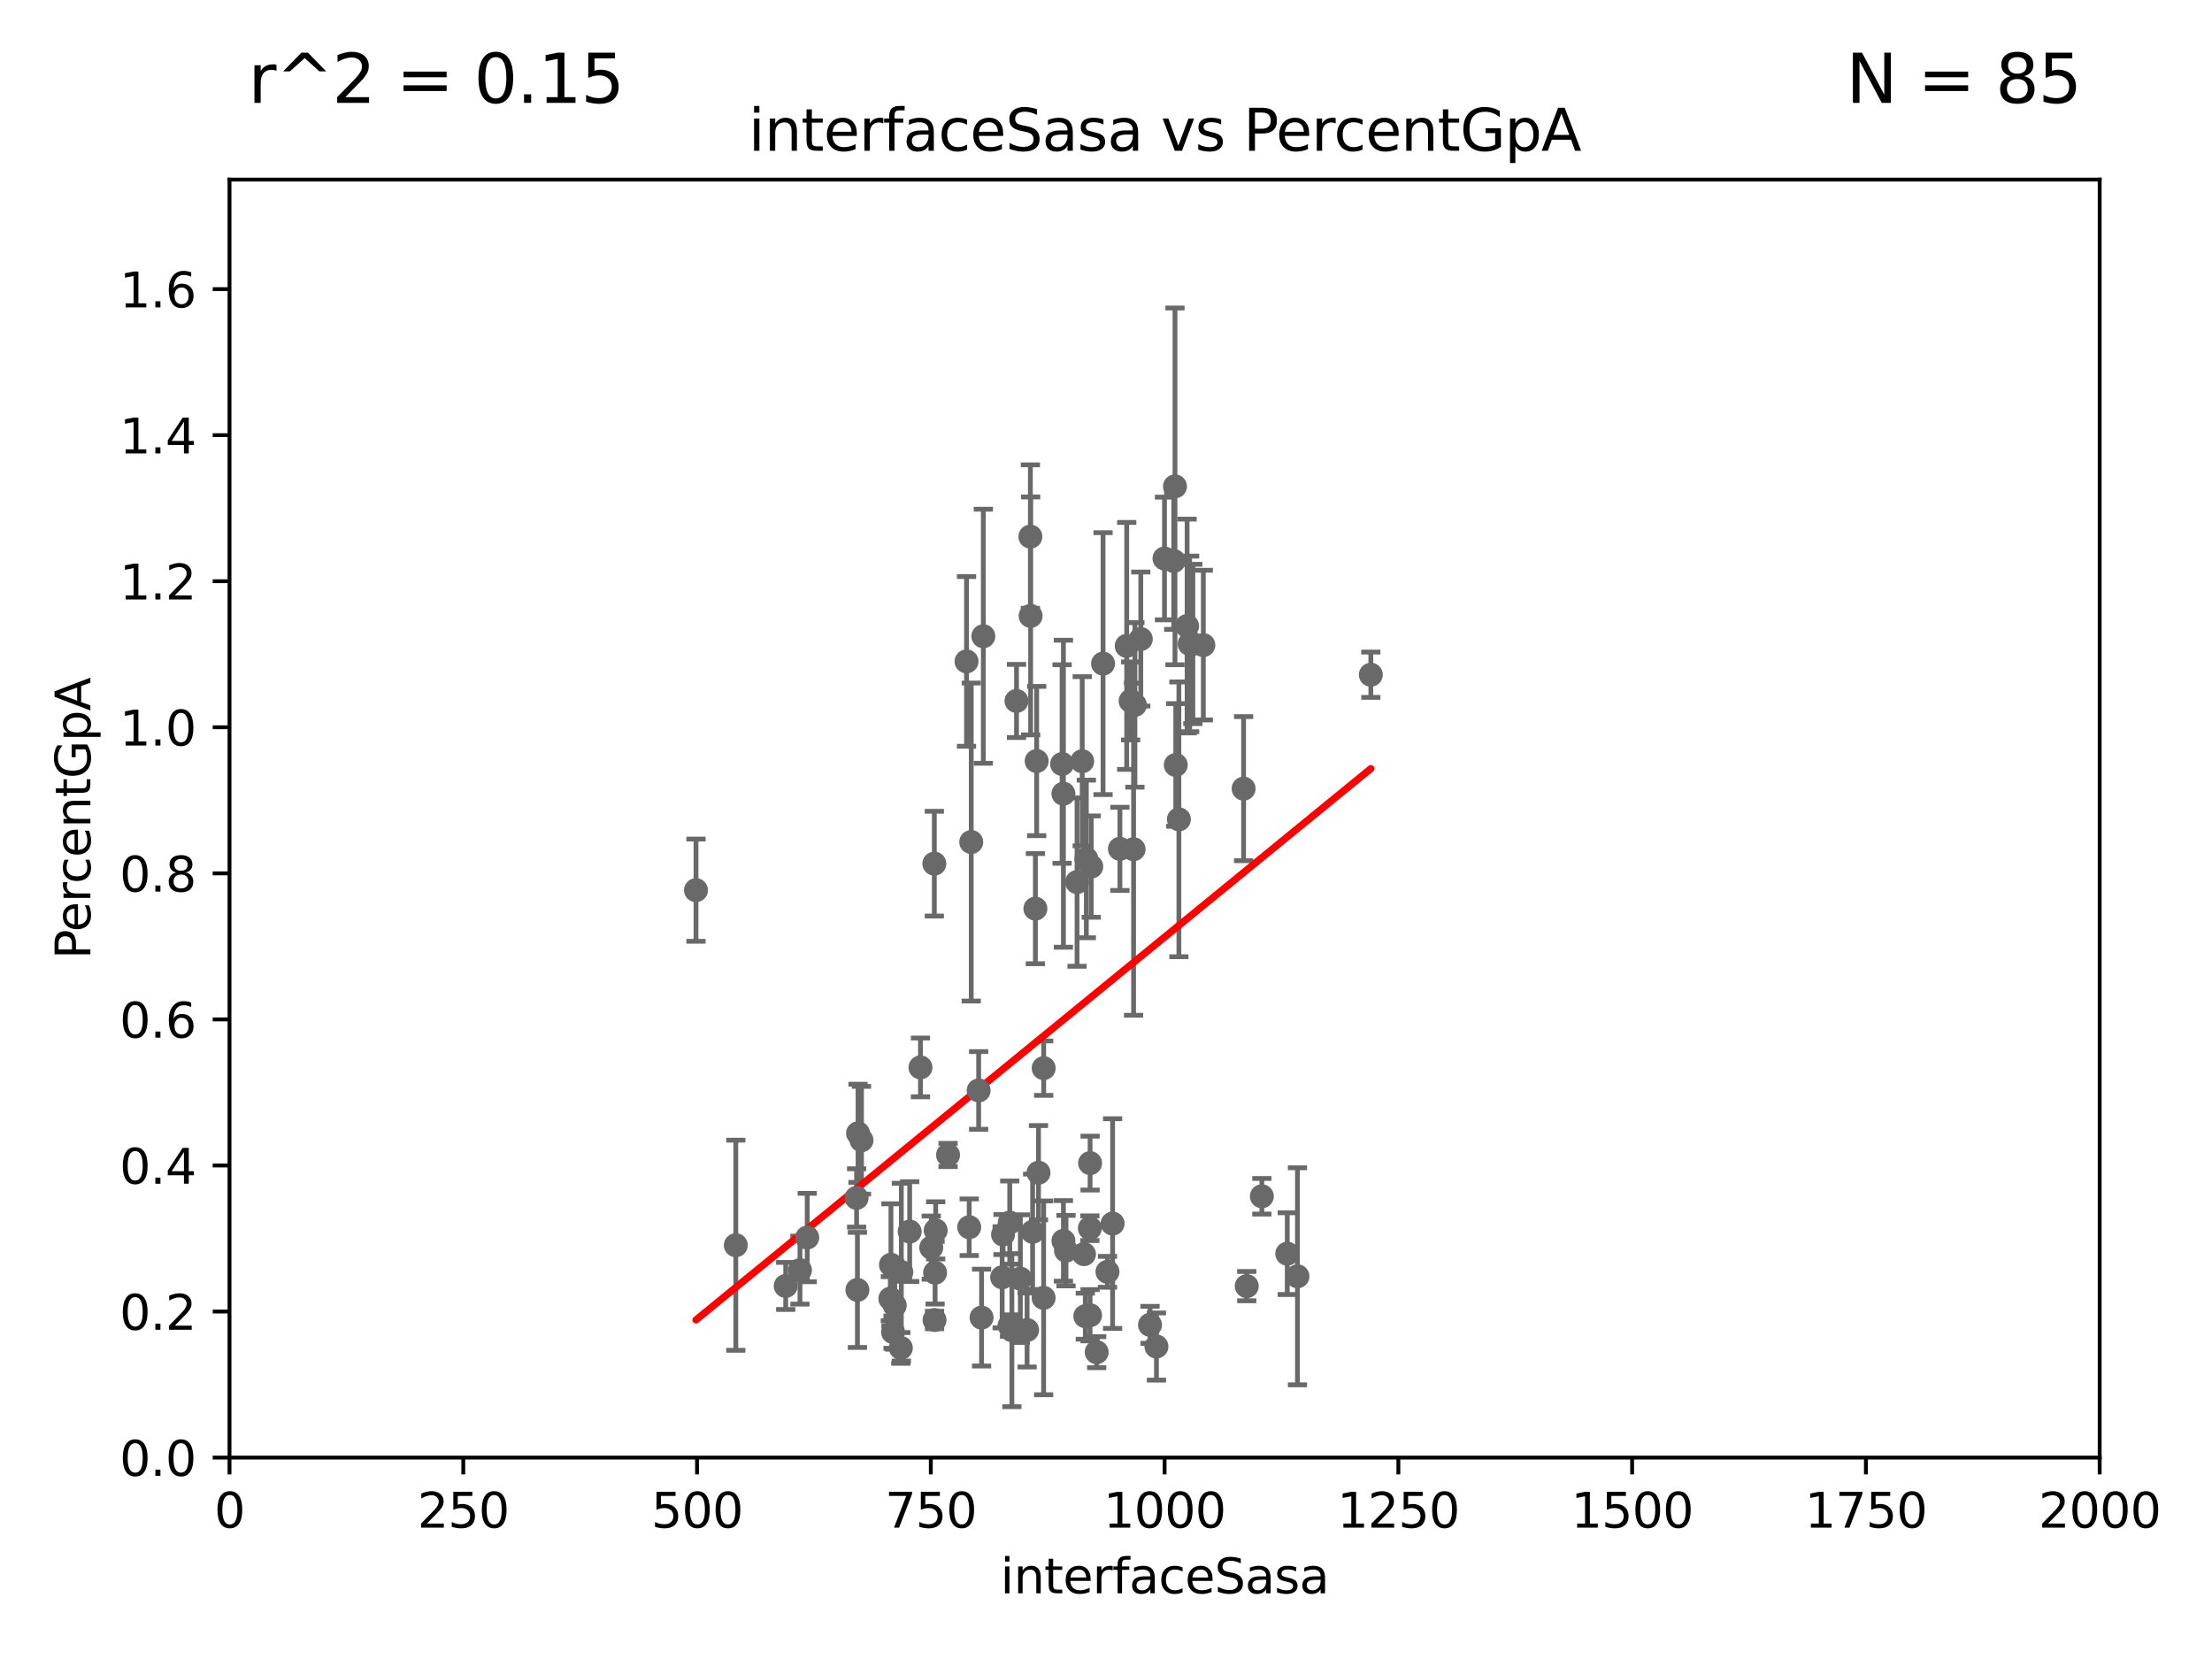 <?xml version="1.0" encoding="utf-8" standalone="no"?>
<!DOCTYPE svg PUBLIC "-//W3C//DTD SVG 1.1//EN"
  "http://www.w3.org/Graphics/SVG/1.1/DTD/svg11.dtd">
<svg xmlns:xlink="http://www.w3.org/1999/xlink" width="460.8pt" height="345.6pt" viewBox="0 0 460.8 345.6" xmlns="http://www.w3.org/2000/svg" version="1.1">
 <defs>
  <style type="text/css">*{stroke-linejoin: round; stroke-linecap: butt}</style>
 </defs>
 <g id="figure_1">
  <g id="patch_1">
   <path d="M 0 345.6 
L 460.8 345.6 
L 460.8 0 
L 0 0 
z
" style="fill: #ffffff"/>
  </g>
  <g id="axes_1">
   <g id="patch_2">
    <path d="M 47.81 303.64 
L 437.4 303.64 
L 437.4 37.411 
L 47.81 37.411 
z
" style="fill: #ffffff"/>
   </g>
   <g id="PathCollection_1">
    <defs>
     <path id="meb982deba0" d="M 0 1.118 
C 0.297 1.118 0.581 1 0.791 0.791 
C 1 0.581 1.118 0.297 1.118 0 
C 1.118 -0.297 1 -0.581 0.791 -0.791 
C 0.581 -1 0.297 -1.118 0 -1.118 
C -0.297 -1.118 -0.581 -1 -0.791 -0.791 
C -1 -0.581 -1.118 -0.297 -1.118 0 
C -1.118 0.297 -1 0.581 -0.791 0.791 
C -0.581 1 -0.297 1.118 0 1.118 
z
" style="stroke: #696969"/>
    </defs>
    <g clip-path="url(#p0b3b8cb20a)">
     <use xlink:href="#meb982deba0" x="235.526" y="146.023" style="fill: #696969; stroke: #696969"/>
     <use xlink:href="#meb982deba0" x="270.285" y="265.881" style="fill: #696969; stroke: #696969"/>
     <use xlink:href="#meb982deba0" x="202.325" y="175.412" style="fill: #696969; stroke: #696969"/>
     <use xlink:href="#meb982deba0" x="178.445" y="249.55" style="fill: #696969; stroke: #696969"/>
     <use xlink:href="#meb982deba0" x="217.408" y="270.364" style="fill: #696969; stroke: #696969"/>
     <use xlink:href="#meb982deba0" x="178.747" y="236.087" style="fill: #696969; stroke: #696969"/>
     <use xlink:href="#meb982deba0" x="186.037" y="277.51" style="fill: #696969; stroke: #696969"/>
     <use xlink:href="#meb982deba0" x="210.3" y="276.143" style="fill: #696969; stroke: #696969"/>
     <use xlink:href="#meb982deba0" x="193.994" y="259.906" style="fill: #696969; stroke: #696969"/>
     <use xlink:href="#meb982deba0" x="228.459" y="281.684" style="fill: #696969; stroke: #696969"/>
     <use xlink:href="#meb982deba0" x="227.082" y="273.989" style="fill: #696969; stroke: #696969"/>
     <use xlink:href="#meb982deba0" x="215.114" y="256.607" style="fill: #696969; stroke: #696969"/>
     <use xlink:href="#meb982deba0" x="222.068" y="260.53" style="fill: #696969; stroke: #696969"/>
     <use xlink:href="#meb982deba0" x="239.57" y="275.993" style="fill: #696969; stroke: #696969"/>
     <use xlink:href="#meb982deba0" x="227.088" y="242.295" style="fill: #696969; stroke: #696969"/>
     <use xlink:href="#meb982deba0" x="185.474" y="270.538" style="fill: #696969; stroke: #696969"/>
     <use xlink:href="#meb982deba0" x="230.709" y="264.938" style="fill: #696969; stroke: #696969"/>
     <use xlink:href="#meb982deba0" x="212.558" y="266.361" style="fill: #696969; stroke: #696969"/>
     <use xlink:href="#meb982deba0" x="225.816" y="261.263" style="fill: #696969; stroke: #696969"/>
     <use xlink:href="#meb982deba0" x="168.16" y="257.801" style="fill: #696969; stroke: #696969"/>
     <use xlink:href="#meb982deba0" x="210.349" y="254.685" style="fill: #696969; stroke: #696969"/>
     <use xlink:href="#meb982deba0" x="268.16" y="261.161" style="fill: #696969; stroke: #696969"/>
     <use xlink:href="#meb982deba0" x="194.683" y="274.983" style="fill: #696969; stroke: #696969"/>
     <use xlink:href="#meb982deba0" x="215.692" y="189.289" style="fill: #696969; stroke: #696969"/>
     <use xlink:href="#meb982deba0" x="186.391" y="271.948" style="fill: #696969; stroke: #696969"/>
     <use xlink:href="#meb982deba0" x="214.699" y="128.306" style="fill: #696969; stroke: #696969"/>
     <use xlink:href="#meb982deba0" x="236.146" y="176.907" style="fill: #696969; stroke: #696969"/>
     <use xlink:href="#meb982deba0" x="185.6" y="263.474" style="fill: #696969; stroke: #696969"/>
     <use xlink:href="#meb982deba0" x="144.987" y="185.44" style="fill: #696969; stroke: #696969"/>
     <use xlink:href="#meb982deba0" x="197.496" y="240.605" style="fill: #696969; stroke: #696969"/>
     <use xlink:href="#meb982deba0" x="227.039" y="255.861" style="fill: #696969; stroke: #696969"/>
     <use xlink:href="#meb982deba0" x="189.5" y="256.559" style="fill: #696969; stroke: #696969"/>
     <use xlink:href="#meb982deba0" x="201.905" y="255.653" style="fill: #696969; stroke: #696969"/>
     <use xlink:href="#meb982deba0" x="208.769" y="266.089" style="fill: #696969; stroke: #696969"/>
     <use xlink:href="#meb982deba0" x="216.341" y="244.297" style="fill: #696969; stroke: #696969"/>
     <use xlink:href="#meb982deba0" x="178.615" y="268.716" style="fill: #696969; stroke: #696969"/>
     <use xlink:href="#meb982deba0" x="213.96" y="277.063" style="fill: #696969; stroke: #696969"/>
     <use xlink:href="#meb982deba0" x="201.345" y="137.784" style="fill: #696969; stroke: #696969"/>
     <use xlink:href="#meb982deba0" x="226.092" y="274.189" style="fill: #696969; stroke: #696969"/>
     <use xlink:href="#meb982deba0" x="226.307" y="178.932" style="fill: #696969; stroke: #696969"/>
     <use xlink:href="#meb982deba0" x="187.764" y="265.011" style="fill: #696969; stroke: #696969"/>
     <use xlink:href="#meb982deba0" x="179.464" y="237.535" style="fill: #696969; stroke: #696969"/>
     <use xlink:href="#meb982deba0" x="166.649" y="264.592" style="fill: #696969; stroke: #696969"/>
     <use xlink:href="#meb982deba0" x="210.795" y="277.104" style="fill: #696969; stroke: #696969"/>
     <use xlink:href="#meb982deba0" x="221.254" y="159.157" style="fill: #696969; stroke: #696969"/>
     <use xlink:href="#meb982deba0" x="208.95" y="257.177" style="fill: #696969; stroke: #696969"/>
     <use xlink:href="#meb982deba0" x="194.796" y="265.133" style="fill: #696969; stroke: #696969"/>
     <use xlink:href="#meb982deba0" x="204.48" y="274.479" style="fill: #696969; stroke: #696969"/>
     <use xlink:href="#meb982deba0" x="227.327" y="180.528" style="fill: #696969; stroke: #696969"/>
     <use xlink:href="#meb982deba0" x="153.282" y="259.403" style="fill: #696969; stroke: #696969"/>
     <use xlink:href="#meb982deba0" x="203.87" y="227.157" style="fill: #696969; stroke: #696969"/>
     <use xlink:href="#meb982deba0" x="240.91" y="280.507" style="fill: #696969; stroke: #696969"/>
     <use xlink:href="#meb982deba0" x="194.921" y="256.313" style="fill: #696969; stroke: #696969"/>
     <use xlink:href="#meb982deba0" x="221.53" y="258.498" style="fill: #696969; stroke: #696969"/>
     <use xlink:href="#meb982deba0" x="237.649" y="133.12" style="fill: #696969; stroke: #696969"/>
     <use xlink:href="#meb982deba0" x="187.661" y="280.8" style="fill: #696969; stroke: #696969"/>
     <use xlink:href="#meb982deba0" x="204.848" y="132.539" style="fill: #696969; stroke: #696969"/>
     <use xlink:href="#meb982deba0" x="231.776" y="254.892" style="fill: #696969; stroke: #696969"/>
     <use xlink:href="#meb982deba0" x="262.866" y="249.206" style="fill: #696969; stroke: #696969"/>
     <use xlink:href="#meb982deba0" x="259.065" y="164.29" style="fill: #696969; stroke: #696969"/>
     <use xlink:href="#meb982deba0" x="259.72" y="267.923" style="fill: #696969; stroke: #696969"/>
     <use xlink:href="#meb982deba0" x="247.82" y="134.138" style="fill: #696969; stroke: #696969"/>
     <use xlink:href="#meb982deba0" x="245.585" y="170.684" style="fill: #696969; stroke: #696969"/>
     <use xlink:href="#meb982deba0" x="233.3" y="176.832" style="fill: #696969; stroke: #696969"/>
     <use xlink:href="#meb982deba0" x="217.42" y="222.514" style="fill: #696969; stroke: #696969"/>
     <use xlink:href="#meb982deba0" x="247.296" y="130.412" style="fill: #696969; stroke: #696969"/>
     <use xlink:href="#meb982deba0" x="244.769" y="101.32" style="fill: #696969; stroke: #696969"/>
     <use xlink:href="#meb982deba0" x="221.528" y="165.344" style="fill: #696969; stroke: #696969"/>
     <use xlink:href="#meb982deba0" x="225.446" y="158.583" style="fill: #696969; stroke: #696969"/>
     <use xlink:href="#meb982deba0" x="211.757" y="146.024" style="fill: #696969; stroke: #696969"/>
     <use xlink:href="#meb982deba0" x="229.786" y="138.247" style="fill: #696969; stroke: #696969"/>
     <use xlink:href="#meb982deba0" x="163.676" y="267.887" style="fill: #696969; stroke: #696969"/>
     <use xlink:href="#meb982deba0" x="224.368" y="183.753" style="fill: #696969; stroke: #696969"/>
     <use xlink:href="#meb982deba0" x="214.648" y="111.783" style="fill: #696969; stroke: #696969"/>
     <use xlink:href="#meb982deba0" x="248.492" y="134.145" style="fill: #696969; stroke: #696969"/>
     <use xlink:href="#meb982deba0" x="250.675" y="134.383" style="fill: #696969; stroke: #696969"/>
     <use xlink:href="#meb982deba0" x="244.935" y="159.35" style="fill: #696969; stroke: #696969"/>
     <use xlink:href="#meb982deba0" x="236.422" y="146.84" style="fill: #696969; stroke: #696969"/>
     <use xlink:href="#meb982deba0" x="285.569" y="140.558" style="fill: #696969; stroke: #696969"/>
     <use xlink:href="#meb982deba0" x="215.957" y="158.536" style="fill: #696969; stroke: #696969"/>
     <use xlink:href="#meb982deba0" x="244.508" y="116.865" style="fill: #696969; stroke: #696969"/>
     <use xlink:href="#meb982deba0" x="234.714" y="134.556" style="fill: #696969; stroke: #696969"/>
     <use xlink:href="#meb982deba0" x="242.584" y="116.343" style="fill: #696969; stroke: #696969"/>
     <use xlink:href="#meb982deba0" x="191.75" y="222.361" style="fill: #696969; stroke: #696969"/>
     <use xlink:href="#meb982deba0" x="194.641" y="179.917" style="fill: #696969; stroke: #696969"/>
    </g>
   </g>
   <g id="matplotlib.axis_1">
    <g id="xtick_1">
     <g id="line2d_1">
      <defs>
       <path id="m5e5611e418" d="M 0 0 
L 0 3.5 
" style="stroke: #000000; stroke-width: 0.8"/>
      </defs>
      <g>
       <use xlink:href="#m5e5611e418" x="47.81" y="303.64" style="stroke: #000000; stroke-width: 0.8"/>
      </g>
     </g>
     <g id="text_1">
      <!-- 0 -->
      <g transform="translate(44.629 318.238)scale(0.1 -0.1)">
       <defs>
        <path id="DejaVuSans-30" d="M 2034 4250 
Q 1547 4250 1301 3770 
Q 1056 3291 1056 2328 
Q 1056 1369 1301 889 
Q 1547 409 2034 409 
Q 2525 409 2770 889 
Q 3016 1369 3016 2328 
Q 3016 3291 2770 3770 
Q 2525 4250 2034 4250 
z
M 2034 4750 
Q 2819 4750 3233 4129 
Q 3647 3509 3647 2328 
Q 3647 1150 3233 529 
Q 2819 -91 2034 -91 
Q 1250 -91 836 529 
Q 422 1150 422 2328 
Q 422 3509 836 4129 
Q 1250 4750 2034 4750 
z
" transform="scale(0.016)"/>
       </defs>
       <use xlink:href="#DejaVuSans-30"/>
      </g>
     </g>
    </g>
    <g id="xtick_2">
     <g id="line2d_2">
      <g>
       <use xlink:href="#m5e5611e418" x="96.509" y="303.64" style="stroke: #000000; stroke-width: 0.8"/>
      </g>
     </g>
     <g id="text_2">
      <!-- 250 -->
      <g transform="translate(86.965 318.238)scale(0.1 -0.1)">
       <defs>
        <path id="DejaVuSans-32" d="M 1228 531 
L 3431 531 
L 3431 0 
L 469 0 
L 469 531 
Q 828 903 1448 1529 
Q 2069 2156 2228 2338 
Q 2531 2678 2651 2914 
Q 2772 3150 2772 3378 
Q 2772 3750 2511 3984 
Q 2250 4219 1831 4219 
Q 1534 4219 1204 4116 
Q 875 4013 500 3803 
L 500 4441 
Q 881 4594 1212 4672 
Q 1544 4750 1819 4750 
Q 2544 4750 2975 4387 
Q 3406 4025 3406 3419 
Q 3406 3131 3298 2873 
Q 3191 2616 2906 2266 
Q 2828 2175 2409 1742 
Q 1991 1309 1228 531 
z
" transform="scale(0.016)"/>
        <path id="DejaVuSans-35" d="M 691 4666 
L 3169 4666 
L 3169 4134 
L 1269 4134 
L 1269 2991 
Q 1406 3038 1543 3061 
Q 1681 3084 1819 3084 
Q 2600 3084 3056 2656 
Q 3513 2228 3513 1497 
Q 3513 744 3044 326 
Q 2575 -91 1722 -91 
Q 1428 -91 1123 -41 
Q 819 9 494 109 
L 494 744 
Q 775 591 1075 516 
Q 1375 441 1709 441 
Q 2250 441 2565 725 
Q 2881 1009 2881 1497 
Q 2881 1984 2565 2268 
Q 2250 2553 1709 2553 
Q 1456 2553 1204 2497 
Q 953 2441 691 2322 
L 691 4666 
z
" transform="scale(0.016)"/>
       </defs>
       <use xlink:href="#DejaVuSans-32"/>
       <use xlink:href="#DejaVuSans-35" x="63.623"/>
       <use xlink:href="#DejaVuSans-30" x="127.246"/>
      </g>
     </g>
    </g>
    <g id="xtick_3">
     <g id="line2d_3">
      <g>
       <use xlink:href="#m5e5611e418" x="145.208" y="303.64" style="stroke: #000000; stroke-width: 0.8"/>
      </g>
     </g>
     <g id="text_3">
      <!-- 500 -->
      <g transform="translate(135.664 318.238)scale(0.1 -0.1)">
       <use xlink:href="#DejaVuSans-35"/>
       <use xlink:href="#DejaVuSans-30" x="63.623"/>
       <use xlink:href="#DejaVuSans-30" x="127.246"/>
      </g>
     </g>
    </g>
    <g id="xtick_4">
     <g id="line2d_4">
      <g>
       <use xlink:href="#m5e5611e418" x="193.906" y="303.64" style="stroke: #000000; stroke-width: 0.8"/>
      </g>
     </g>
     <g id="text_4">
      <!-- 750 -->
      <g transform="translate(184.363 318.238)scale(0.1 -0.1)">
       <defs>
        <path id="DejaVuSans-37" d="M 525 4666 
L 3525 4666 
L 3525 4397 
L 1831 0 
L 1172 0 
L 2766 4134 
L 525 4134 
L 525 4666 
z
" transform="scale(0.016)"/>
       </defs>
       <use xlink:href="#DejaVuSans-37"/>
       <use xlink:href="#DejaVuSans-35" x="63.623"/>
       <use xlink:href="#DejaVuSans-30" x="127.246"/>
      </g>
     </g>
    </g>
    <g id="xtick_5">
     <g id="line2d_5">
      <g>
       <use xlink:href="#m5e5611e418" x="242.605" y="303.64" style="stroke: #000000; stroke-width: 0.8"/>
      </g>
     </g>
     <g id="text_5">
      <!-- 1000 -->
      <g transform="translate(229.88 318.238)scale(0.1 -0.1)">
       <defs>
        <path id="DejaVuSans-31" d="M 794 531 
L 1825 531 
L 1825 4091 
L 703 3866 
L 703 4441 
L 1819 4666 
L 2450 4666 
L 2450 531 
L 3481 531 
L 3481 0 
L 794 0 
L 794 531 
z
" transform="scale(0.016)"/>
       </defs>
       <use xlink:href="#DejaVuSans-31"/>
       <use xlink:href="#DejaVuSans-30" x="63.623"/>
       <use xlink:href="#DejaVuSans-30" x="127.246"/>
       <use xlink:href="#DejaVuSans-30" x="190.869"/>
      </g>
     </g>
    </g>
    <g id="xtick_6">
     <g id="line2d_6">
      <g>
       <use xlink:href="#m5e5611e418" x="291.304" y="303.64" style="stroke: #000000; stroke-width: 0.8"/>
      </g>
     </g>
     <g id="text_6">
      <!-- 1250 -->
      <g transform="translate(278.579 318.238)scale(0.1 -0.1)">
       <use xlink:href="#DejaVuSans-31"/>
       <use xlink:href="#DejaVuSans-32" x="63.623"/>
       <use xlink:href="#DejaVuSans-35" x="127.246"/>
       <use xlink:href="#DejaVuSans-30" x="190.869"/>
      </g>
     </g>
    </g>
    <g id="xtick_7">
     <g id="line2d_7">
      <g>
       <use xlink:href="#m5e5611e418" x="340.002" y="303.64" style="stroke: #000000; stroke-width: 0.8"/>
      </g>
     </g>
     <g id="text_7">
      <!-- 1500 -->
      <g transform="translate(327.277 318.238)scale(0.1 -0.1)">
       <use xlink:href="#DejaVuSans-31"/>
       <use xlink:href="#DejaVuSans-35" x="63.623"/>
       <use xlink:href="#DejaVuSans-30" x="127.246"/>
       <use xlink:href="#DejaVuSans-30" x="190.869"/>
      </g>
     </g>
    </g>
    <g id="xtick_8">
     <g id="line2d_8">
      <g>
       <use xlink:href="#m5e5611e418" x="388.701" y="303.64" style="stroke: #000000; stroke-width: 0.8"/>
      </g>
     </g>
     <g id="text_8">
      <!-- 1750 -->
      <g transform="translate(375.976 318.238)scale(0.1 -0.1)">
       <use xlink:href="#DejaVuSans-31"/>
       <use xlink:href="#DejaVuSans-37" x="63.623"/>
       <use xlink:href="#DejaVuSans-35" x="127.246"/>
       <use xlink:href="#DejaVuSans-30" x="190.869"/>
      </g>
     </g>
    </g>
    <g id="xtick_9">
     <g id="line2d_9">
      <g>
       <use xlink:href="#m5e5611e418" x="437.4" y="303.64" style="stroke: #000000; stroke-width: 0.8"/>
      </g>
     </g>
     <g id="text_9">
      <!-- 2000 -->
      <g transform="translate(424.675 318.238)scale(0.1 -0.1)">
       <use xlink:href="#DejaVuSans-32"/>
       <use xlink:href="#DejaVuSans-30" x="63.623"/>
       <use xlink:href="#DejaVuSans-30" x="127.246"/>
       <use xlink:href="#DejaVuSans-30" x="190.869"/>
      </g>
     </g>
    </g>
    <g id="text_10">
     <!-- interfaceSasa -->
     <g transform="translate(208.398 331.917)scale(0.1 -0.1)">
      <defs>
       <path id="DejaVuSans-69" d="M 603 3500 
L 1178 3500 
L 1178 0 
L 603 0 
L 603 3500 
z
M 603 4863 
L 1178 4863 
L 1178 4134 
L 603 4134 
L 603 4863 
z
" transform="scale(0.016)"/>
       <path id="DejaVuSans-6e" d="M 3513 2113 
L 3513 0 
L 2938 0 
L 2938 2094 
Q 2938 2591 2744 2837 
Q 2550 3084 2163 3084 
Q 1697 3084 1428 2787 
Q 1159 2491 1159 1978 
L 1159 0 
L 581 0 
L 581 3500 
L 1159 3500 
L 1159 2956 
Q 1366 3272 1645 3428 
Q 1925 3584 2291 3584 
Q 2894 3584 3203 3211 
Q 3513 2838 3513 2113 
z
" transform="scale(0.016)"/>
       <path id="DejaVuSans-74" d="M 1172 4494 
L 1172 3500 
L 2356 3500 
L 2356 3053 
L 1172 3053 
L 1172 1153 
Q 1172 725 1289 603 
Q 1406 481 1766 481 
L 2356 481 
L 2356 0 
L 1766 0 
Q 1100 0 847 248 
Q 594 497 594 1153 
L 594 3053 
L 172 3053 
L 172 3500 
L 594 3500 
L 594 4494 
L 1172 4494 
z
" transform="scale(0.016)"/>
       <path id="DejaVuSans-65" d="M 3597 1894 
L 3597 1613 
L 953 1613 
Q 991 1019 1311 708 
Q 1631 397 2203 397 
Q 2534 397 2845 478 
Q 3156 559 3463 722 
L 3463 178 
Q 3153 47 2828 -22 
Q 2503 -91 2169 -91 
Q 1331 -91 842 396 
Q 353 884 353 1716 
Q 353 2575 817 3079 
Q 1281 3584 2069 3584 
Q 2775 3584 3186 3129 
Q 3597 2675 3597 1894 
z
M 3022 2063 
Q 3016 2534 2758 2815 
Q 2500 3097 2075 3097 
Q 1594 3097 1305 2825 
Q 1016 2553 972 2059 
L 3022 2063 
z
" transform="scale(0.016)"/>
       <path id="DejaVuSans-72" d="M 2631 2963 
Q 2534 3019 2420 3045 
Q 2306 3072 2169 3072 
Q 1681 3072 1420 2755 
Q 1159 2438 1159 1844 
L 1159 0 
L 581 0 
L 581 3500 
L 1159 3500 
L 1159 2956 
Q 1341 3275 1631 3429 
Q 1922 3584 2338 3584 
Q 2397 3584 2469 3576 
Q 2541 3569 2628 3553 
L 2631 2963 
z
" transform="scale(0.016)"/>
       <path id="DejaVuSans-66" d="M 2375 4863 
L 2375 4384 
L 1825 4384 
Q 1516 4384 1395 4259 
Q 1275 4134 1275 3809 
L 1275 3500 
L 2222 3500 
L 2222 3053 
L 1275 3053 
L 1275 0 
L 697 0 
L 697 3053 
L 147 3053 
L 147 3500 
L 697 3500 
L 697 3744 
Q 697 4328 969 4595 
Q 1241 4863 1831 4863 
L 2375 4863 
z
" transform="scale(0.016)"/>
       <path id="DejaVuSans-61" d="M 2194 1759 
Q 1497 1759 1228 1600 
Q 959 1441 959 1056 
Q 959 750 1161 570 
Q 1363 391 1709 391 
Q 2188 391 2477 730 
Q 2766 1069 2766 1631 
L 2766 1759 
L 2194 1759 
z
M 3341 1997 
L 3341 0 
L 2766 0 
L 2766 531 
Q 2569 213 2275 61 
Q 1981 -91 1556 -91 
Q 1019 -91 701 211 
Q 384 513 384 1019 
Q 384 1609 779 1909 
Q 1175 2209 1959 2209 
L 2766 2209 
L 2766 2266 
Q 2766 2663 2505 2880 
Q 2244 3097 1772 3097 
Q 1472 3097 1187 3025 
Q 903 2953 641 2809 
L 641 3341 
Q 956 3463 1253 3523 
Q 1550 3584 1831 3584 
Q 2591 3584 2966 3190 
Q 3341 2797 3341 1997 
z
" transform="scale(0.016)"/>
       <path id="DejaVuSans-63" d="M 3122 3366 
L 3122 2828 
Q 2878 2963 2633 3030 
Q 2388 3097 2138 3097 
Q 1578 3097 1268 2742 
Q 959 2388 959 1747 
Q 959 1106 1268 751 
Q 1578 397 2138 397 
Q 2388 397 2633 464 
Q 2878 531 3122 666 
L 3122 134 
Q 2881 22 2623 -34 
Q 2366 -91 2075 -91 
Q 1284 -91 818 406 
Q 353 903 353 1747 
Q 353 2603 823 3093 
Q 1294 3584 2113 3584 
Q 2378 3584 2631 3529 
Q 2884 3475 3122 3366 
z
" transform="scale(0.016)"/>
       <path id="DejaVuSans-53" d="M 3425 4513 
L 3425 3897 
Q 3066 4069 2747 4153 
Q 2428 4238 2131 4238 
Q 1616 4238 1336 4038 
Q 1056 3838 1056 3469 
Q 1056 3159 1242 3001 
Q 1428 2844 1947 2747 
L 2328 2669 
Q 3034 2534 3370 2195 
Q 3706 1856 3706 1288 
Q 3706 609 3251 259 
Q 2797 -91 1919 -91 
Q 1588 -91 1214 -16 
Q 841 59 441 206 
L 441 856 
Q 825 641 1194 531 
Q 1563 422 1919 422 
Q 2459 422 2753 634 
Q 3047 847 3047 1241 
Q 3047 1584 2836 1778 
Q 2625 1972 2144 2069 
L 1759 2144 
Q 1053 2284 737 2584 
Q 422 2884 422 3419 
Q 422 4038 858 4394 
Q 1294 4750 2059 4750 
Q 2388 4750 2728 4690 
Q 3069 4631 3425 4513 
z
" transform="scale(0.016)"/>
       <path id="DejaVuSans-73" d="M 2834 3397 
L 2834 2853 
Q 2591 2978 2328 3040 
Q 2066 3103 1784 3103 
Q 1356 3103 1142 2972 
Q 928 2841 928 2578 
Q 928 2378 1081 2264 
Q 1234 2150 1697 2047 
L 1894 2003 
Q 2506 1872 2764 1633 
Q 3022 1394 3022 966 
Q 3022 478 2636 193 
Q 2250 -91 1575 -91 
Q 1294 -91 989 -36 
Q 684 19 347 128 
L 347 722 
Q 666 556 975 473 
Q 1284 391 1588 391 
Q 1994 391 2212 530 
Q 2431 669 2431 922 
Q 2431 1156 2273 1281 
Q 2116 1406 1581 1522 
L 1381 1569 
Q 847 1681 609 1914 
Q 372 2147 372 2553 
Q 372 3047 722 3315 
Q 1072 3584 1716 3584 
Q 2034 3584 2315 3537 
Q 2597 3491 2834 3397 
z
" transform="scale(0.016)"/>
      </defs>
      <use xlink:href="#DejaVuSans-69"/>
      <use xlink:href="#DejaVuSans-6e" x="27.783"/>
      <use xlink:href="#DejaVuSans-74" x="91.162"/>
      <use xlink:href="#DejaVuSans-65" x="130.371"/>
      <use xlink:href="#DejaVuSans-72" x="191.895"/>
      <use xlink:href="#DejaVuSans-66" x="233.008"/>
      <use xlink:href="#DejaVuSans-61" x="268.213"/>
      <use xlink:href="#DejaVuSans-63" x="329.492"/>
      <use xlink:href="#DejaVuSans-65" x="384.473"/>
      <use xlink:href="#DejaVuSans-53" x="445.996"/>
      <use xlink:href="#DejaVuSans-61" x="509.473"/>
      <use xlink:href="#DejaVuSans-73" x="570.752"/>
      <use xlink:href="#DejaVuSans-61" x="622.852"/>
     </g>
    </g>
   </g>
   <g id="matplotlib.axis_2">
    <g id="ytick_1">
     <g id="line2d_10">
      <defs>
       <path id="mab2324be83" d="M 0 0 
L -3.5 0 
" style="stroke: #000000; stroke-width: 0.8"/>
      </defs>
      <g>
       <use xlink:href="#mab2324be83" x="47.81" y="303.64" style="stroke: #000000; stroke-width: 0.8"/>
      </g>
     </g>
     <g id="text_11">
      <!-- 0.0 -->
      <g transform="translate(24.907 307.439)scale(0.1 -0.1)">
       <defs>
        <path id="DejaVuSans-2e" d="M 684 794 
L 1344 794 
L 1344 0 
L 684 0 
L 684 794 
z
" transform="scale(0.016)"/>
       </defs>
       <use xlink:href="#DejaVuSans-30"/>
       <use xlink:href="#DejaVuSans-2e" x="63.623"/>
       <use xlink:href="#DejaVuSans-30" x="95.41"/>
      </g>
     </g>
    </g>
    <g id="ytick_2">
     <g id="line2d_11">
      <g>
       <use xlink:href="#mab2324be83" x="47.81" y="273.214" style="stroke: #000000; stroke-width: 0.8"/>
      </g>
     </g>
     <g id="text_12">
      <!-- 0.2 -->
      <g transform="translate(24.907 277.013)scale(0.1 -0.1)">
       <use xlink:href="#DejaVuSans-30"/>
       <use xlink:href="#DejaVuSans-2e" x="63.623"/>
       <use xlink:href="#DejaVuSans-32" x="95.41"/>
      </g>
     </g>
    </g>
    <g id="ytick_3">
     <g id="line2d_12">
      <g>
       <use xlink:href="#mab2324be83" x="47.81" y="242.788" style="stroke: #000000; stroke-width: 0.8"/>
      </g>
     </g>
     <g id="text_13">
      <!-- 0.4 -->
      <g transform="translate(24.907 246.587)scale(0.1 -0.1)">
       <defs>
        <path id="DejaVuSans-34" d="M 2419 4116 
L 825 1625 
L 2419 1625 
L 2419 4116 
z
M 2253 4666 
L 3047 4666 
L 3047 1625 
L 3713 1625 
L 3713 1100 
L 3047 1100 
L 3047 0 
L 2419 0 
L 2419 1100 
L 313 1100 
L 313 1709 
L 2253 4666 
z
" transform="scale(0.016)"/>
       </defs>
       <use xlink:href="#DejaVuSans-30"/>
       <use xlink:href="#DejaVuSans-2e" x="63.623"/>
       <use xlink:href="#DejaVuSans-34" x="95.41"/>
      </g>
     </g>
    </g>
    <g id="ytick_4">
     <g id="line2d_13">
      <g>
       <use xlink:href="#mab2324be83" x="47.81" y="212.362" style="stroke: #000000; stroke-width: 0.8"/>
      </g>
     </g>
     <g id="text_14">
      <!-- 0.6 -->
      <g transform="translate(24.907 216.161)scale(0.1 -0.1)">
       <defs>
        <path id="DejaVuSans-36" d="M 2113 2584 
Q 1688 2584 1439 2293 
Q 1191 2003 1191 1497 
Q 1191 994 1439 701 
Q 1688 409 2113 409 
Q 2538 409 2786 701 
Q 3034 994 3034 1497 
Q 3034 2003 2786 2293 
Q 2538 2584 2113 2584 
z
M 3366 4563 
L 3366 3988 
Q 3128 4100 2886 4159 
Q 2644 4219 2406 4219 
Q 1781 4219 1451 3797 
Q 1122 3375 1075 2522 
Q 1259 2794 1537 2939 
Q 1816 3084 2150 3084 
Q 2853 3084 3261 2657 
Q 3669 2231 3669 1497 
Q 3669 778 3244 343 
Q 2819 -91 2113 -91 
Q 1303 -91 875 529 
Q 447 1150 447 2328 
Q 447 3434 972 4092 
Q 1497 4750 2381 4750 
Q 2619 4750 2861 4703 
Q 3103 4656 3366 4563 
z
" transform="scale(0.016)"/>
       </defs>
       <use xlink:href="#DejaVuSans-30"/>
       <use xlink:href="#DejaVuSans-2e" x="63.623"/>
       <use xlink:href="#DejaVuSans-36" x="95.41"/>
      </g>
     </g>
    </g>
    <g id="ytick_5">
     <g id="line2d_14">
      <g>
       <use xlink:href="#mab2324be83" x="47.81" y="181.935" style="stroke: #000000; stroke-width: 0.8"/>
      </g>
     </g>
     <g id="text_15">
      <!-- 0.8 -->
      <g transform="translate(24.907 185.735)scale(0.1 -0.1)">
       <defs>
        <path id="DejaVuSans-38" d="M 2034 2216 
Q 1584 2216 1326 1975 
Q 1069 1734 1069 1313 
Q 1069 891 1326 650 
Q 1584 409 2034 409 
Q 2484 409 2743 651 
Q 3003 894 3003 1313 
Q 3003 1734 2745 1975 
Q 2488 2216 2034 2216 
z
M 1403 2484 
Q 997 2584 770 2862 
Q 544 3141 544 3541 
Q 544 4100 942 4425 
Q 1341 4750 2034 4750 
Q 2731 4750 3128 4425 
Q 3525 4100 3525 3541 
Q 3525 3141 3298 2862 
Q 3072 2584 2669 2484 
Q 3125 2378 3379 2068 
Q 3634 1759 3634 1313 
Q 3634 634 3220 271 
Q 2806 -91 2034 -91 
Q 1263 -91 848 271 
Q 434 634 434 1313 
Q 434 1759 690 2068 
Q 947 2378 1403 2484 
z
M 1172 3481 
Q 1172 3119 1398 2916 
Q 1625 2713 2034 2713 
Q 2441 2713 2670 2916 
Q 2900 3119 2900 3481 
Q 2900 3844 2670 4047 
Q 2441 4250 2034 4250 
Q 1625 4250 1398 4047 
Q 1172 3844 1172 3481 
z
" transform="scale(0.016)"/>
       </defs>
       <use xlink:href="#DejaVuSans-30"/>
       <use xlink:href="#DejaVuSans-2e" x="63.623"/>
       <use xlink:href="#DejaVuSans-38" x="95.41"/>
      </g>
     </g>
    </g>
    <g id="ytick_6">
     <g id="line2d_15">
      <g>
       <use xlink:href="#mab2324be83" x="47.81" y="151.509" style="stroke: #000000; stroke-width: 0.8"/>
      </g>
     </g>
     <g id="text_16">
      <!-- 1.0 -->
      <g transform="translate(24.907 155.308)scale(0.1 -0.1)">
       <use xlink:href="#DejaVuSans-31"/>
       <use xlink:href="#DejaVuSans-2e" x="63.623"/>
       <use xlink:href="#DejaVuSans-30" x="95.41"/>
      </g>
     </g>
    </g>
    <g id="ytick_7">
     <g id="line2d_16">
      <g>
       <use xlink:href="#mab2324be83" x="47.81" y="121.083" style="stroke: #000000; stroke-width: 0.8"/>
      </g>
     </g>
     <g id="text_17">
      <!-- 1.2 -->
      <g transform="translate(24.907 124.882)scale(0.1 -0.1)">
       <use xlink:href="#DejaVuSans-31"/>
       <use xlink:href="#DejaVuSans-2e" x="63.623"/>
       <use xlink:href="#DejaVuSans-32" x="95.41"/>
      </g>
     </g>
    </g>
    <g id="ytick_8">
     <g id="line2d_17">
      <g>
       <use xlink:href="#mab2324be83" x="47.81" y="90.657" style="stroke: #000000; stroke-width: 0.8"/>
      </g>
     </g>
     <g id="text_18">
      <!-- 1.4 -->
      <g transform="translate(24.907 94.456)scale(0.1 -0.1)">
       <use xlink:href="#DejaVuSans-31"/>
       <use xlink:href="#DejaVuSans-2e" x="63.623"/>
       <use xlink:href="#DejaVuSans-34" x="95.41"/>
      </g>
     </g>
    </g>
    <g id="ytick_9">
     <g id="line2d_18">
      <g>
       <use xlink:href="#mab2324be83" x="47.81" y="60.231" style="stroke: #000000; stroke-width: 0.8"/>
      </g>
     </g>
     <g id="text_19">
      <!-- 1.6 -->
      <g transform="translate(24.907 64.03)scale(0.1 -0.1)">
       <use xlink:href="#DejaVuSans-31"/>
       <use xlink:href="#DejaVuSans-2e" x="63.623"/>
       <use xlink:href="#DejaVuSans-36" x="95.41"/>
      </g>
     </g>
    </g>
    <g id="text_20">
     <!-- PercentGpA -->
     <g transform="translate(18.827 199.802)rotate(-90)scale(0.1 -0.1)">
      <defs>
       <path id="DejaVuSans-50" d="M 1259 4147 
L 1259 2394 
L 2053 2394 
Q 2494 2394 2734 2622 
Q 2975 2850 2975 3272 
Q 2975 3691 2734 3919 
Q 2494 4147 2053 4147 
L 1259 4147 
z
M 628 4666 
L 2053 4666 
Q 2838 4666 3239 4311 
Q 3641 3956 3641 3272 
Q 3641 2581 3239 2228 
Q 2838 1875 2053 1875 
L 1259 1875 
L 1259 0 
L 628 0 
L 628 4666 
z
" transform="scale(0.016)"/>
       <path id="DejaVuSans-47" d="M 3809 666 
L 3809 1919 
L 2778 1919 
L 2778 2438 
L 4434 2438 
L 4434 434 
Q 4069 175 3628 42 
Q 3188 -91 2688 -91 
Q 1594 -91 976 548 
Q 359 1188 359 2328 
Q 359 3472 976 4111 
Q 1594 4750 2688 4750 
Q 3144 4750 3555 4637 
Q 3966 4525 4313 4306 
L 4313 3634 
Q 3963 3931 3569 4081 
Q 3175 4231 2741 4231 
Q 1884 4231 1454 3753 
Q 1025 3275 1025 2328 
Q 1025 1384 1454 906 
Q 1884 428 2741 428 
Q 3075 428 3337 486 
Q 3600 544 3809 666 
z
" transform="scale(0.016)"/>
       <path id="DejaVuSans-70" d="M 1159 525 
L 1159 -1331 
L 581 -1331 
L 581 3500 
L 1159 3500 
L 1159 2969 
Q 1341 3281 1617 3432 
Q 1894 3584 2278 3584 
Q 2916 3584 3314 3078 
Q 3713 2572 3713 1747 
Q 3713 922 3314 415 
Q 2916 -91 2278 -91 
Q 1894 -91 1617 61 
Q 1341 213 1159 525 
z
M 3116 1747 
Q 3116 2381 2855 2742 
Q 2594 3103 2138 3103 
Q 1681 3103 1420 2742 
Q 1159 2381 1159 1747 
Q 1159 1113 1420 752 
Q 1681 391 2138 391 
Q 2594 391 2855 752 
Q 3116 1113 3116 1747 
z
" transform="scale(0.016)"/>
       <path id="DejaVuSans-41" d="M 2188 4044 
L 1331 1722 
L 3047 1722 
L 2188 4044 
z
M 1831 4666 
L 2547 4666 
L 4325 0 
L 3669 0 
L 3244 1197 
L 1141 1197 
L 716 0 
L 50 0 
L 1831 4666 
z
" transform="scale(0.016)"/>
      </defs>
      <use xlink:href="#DejaVuSans-50"/>
      <use xlink:href="#DejaVuSans-65" x="56.678"/>
      <use xlink:href="#DejaVuSans-72" x="118.201"/>
      <use xlink:href="#DejaVuSans-63" x="157.064"/>
      <use xlink:href="#DejaVuSans-65" x="212.045"/>
      <use xlink:href="#DejaVuSans-6e" x="273.568"/>
      <use xlink:href="#DejaVuSans-74" x="336.947"/>
      <use xlink:href="#DejaVuSans-47" x="376.156"/>
      <use xlink:href="#DejaVuSans-70" x="453.646"/>
      <use xlink:href="#DejaVuSans-41" x="517.123"/>
     </g>
    </g>
   </g>
   <g id="LineCollection_1">
    <path d="M 235.526 154.149 
L 235.526 137.897 
" clip-path="url(#p0b3b8cb20a)" style="fill: none; stroke: #696969"/>
    <path d="M 270.285 288.487 
L 270.285 243.274 
" clip-path="url(#p0b3b8cb20a)" style="fill: none; stroke: #696969"/>
    <path d="M 202.325 208.531 
L 202.325 142.292 
" clip-path="url(#p0b3b8cb20a)" style="fill: none; stroke: #696969"/>
    <path d="M 178.445 255.627 
L 178.445 243.473 
" clip-path="url(#p0b3b8cb20a)" style="fill: none; stroke: #696969"/>
    <path d="M 217.408 290.551 
L 217.408 250.176 
" clip-path="url(#p0b3b8cb20a)" style="fill: none; stroke: #696969"/>
    <path d="M 178.747 246.314 
L 178.747 225.861 
" clip-path="url(#p0b3b8cb20a)" style="fill: none; stroke: #696969"/>
    <path d="M 186.037 280.867 
L 186.037 274.153 
" clip-path="url(#p0b3b8cb20a)" style="fill: none; stroke: #696969"/>
    <path d="M 210.3 278.38 
L 210.3 273.906 
" clip-path="url(#p0b3b8cb20a)" style="fill: none; stroke: #696969"/>
    <path d="M 193.994 266.487 
L 193.994 253.325 
" clip-path="url(#p0b3b8cb20a)" style="fill: none; stroke: #696969"/>
    <path d="M 228.459 284.913 
L 228.459 278.454 
" clip-path="url(#p0b3b8cb20a)" style="fill: none; stroke: #696969"/>
    <path d="M 227.082 279.33 
L 227.082 268.647 
" clip-path="url(#p0b3b8cb20a)" style="fill: none; stroke: #696969"/>
    <path d="M 215.114 268.626 
L 215.114 244.587 
" clip-path="url(#p0b3b8cb20a)" style="fill: none; stroke: #696969"/>
    <path d="M 222.068 267.871 
L 222.068 253.188 
" clip-path="url(#p0b3b8cb20a)" style="fill: none; stroke: #696969"/>
    <path d="M 239.57 279.847 
L 239.57 272.138 
" clip-path="url(#p0b3b8cb20a)" style="fill: none; stroke: #696969"/>
    <path d="M 227.088 247.904 
L 227.088 236.685 
" clip-path="url(#p0b3b8cb20a)" style="fill: none; stroke: #696969"/>
    <path d="M 185.474 275.129 
L 185.474 265.948 
" clip-path="url(#p0b3b8cb20a)" style="fill: none; stroke: #696969"/>
    <path d="M 230.709 268.151 
L 230.709 261.725 
" clip-path="url(#p0b3b8cb20a)" style="fill: none; stroke: #696969"/>
    <path d="M 212.558 279.658 
L 212.558 253.064 
" clip-path="url(#p0b3b8cb20a)" style="fill: none; stroke: #696969"/>
    <path d="M 225.816 262.228 
L 225.816 260.299 
" clip-path="url(#p0b3b8cb20a)" style="fill: none; stroke: #696969"/>
    <path d="M 168.16 267.006 
L 168.16 248.595 
" clip-path="url(#p0b3b8cb20a)" style="fill: none; stroke: #696969"/>
    <path d="M 210.349 263.349 
L 210.349 246.021 
" clip-path="url(#p0b3b8cb20a)" style="fill: none; stroke: #696969"/>
    <path d="M 268.16 269.674 
L 268.16 252.649 
" clip-path="url(#p0b3b8cb20a)" style="fill: none; stroke: #696969"/>
    <path d="M 194.683 276.806 
L 194.683 273.16 
" clip-path="url(#p0b3b8cb20a)" style="fill: none; stroke: #696969"/>
    <path d="M 215.692 200.762 
L 215.692 177.817 
" clip-path="url(#p0b3b8cb20a)" style="fill: none; stroke: #696969"/>
    <path d="M 186.391 281.067 
L 186.391 262.829 
" clip-path="url(#p0b3b8cb20a)" style="fill: none; stroke: #696969"/>
    <path d="M 214.699 153.087 
L 214.699 103.525 
" clip-path="url(#p0b3b8cb20a)" style="fill: none; stroke: #696969"/>
    <path d="M 236.146 211.498 
L 236.146 142.316 
" clip-path="url(#p0b3b8cb20a)" style="fill: none; stroke: #696969"/>
    <path d="M 185.6 276.175 
L 185.6 250.773 
" clip-path="url(#p0b3b8cb20a)" style="fill: none; stroke: #696969"/>
    <path d="M 144.987 196.087 
L 144.987 174.793 
" clip-path="url(#p0b3b8cb20a)" style="fill: none; stroke: #696969"/>
    <path d="M 197.496 243.025 
L 197.496 238.186 
" clip-path="url(#p0b3b8cb20a)" style="fill: none; stroke: #696969"/>
    <path d="M 227.039 258.429 
L 227.039 253.294 
" clip-path="url(#p0b3b8cb20a)" style="fill: none; stroke: #696969"/>
    <path d="M 189.5 266.95 
L 189.5 246.168 
" clip-path="url(#p0b3b8cb20a)" style="fill: none; stroke: #696969"/>
    <path d="M 201.905 261.549 
L 201.905 249.756 
" clip-path="url(#p0b3b8cb20a)" style="fill: none; stroke: #696969"/>
    <path d="M 208.769 276.629 
L 208.769 255.55 
" clip-path="url(#p0b3b8cb20a)" style="fill: none; stroke: #696969"/>
    <path d="M 216.341 254.112 
L 216.341 234.481 
" clip-path="url(#p0b3b8cb20a)" style="fill: none; stroke: #696969"/>
    <path d="M 178.615 280.702 
L 178.615 256.729 
" clip-path="url(#p0b3b8cb20a)" style="fill: none; stroke: #696969"/>
    <path d="M 213.96 284.772 
L 213.96 269.354 
" clip-path="url(#p0b3b8cb20a)" style="fill: none; stroke: #696969"/>
    <path d="M 201.345 155.463 
L 201.345 120.106 
" clip-path="url(#p0b3b8cb20a)" style="fill: none; stroke: #696969"/>
    <path d="M 226.092 278.981 
L 226.092 269.397 
" clip-path="url(#p0b3b8cb20a)" style="fill: none; stroke: #696969"/>
    <path d="M 226.307 195.35 
L 226.307 162.514 
" clip-path="url(#p0b3b8cb20a)" style="fill: none; stroke: #696969"/>
    <path d="M 187.764 283.532 
L 187.764 246.489 
" clip-path="url(#p0b3b8cb20a)" style="fill: none; stroke: #696969"/>
    <path d="M 179.464 248.756 
L 179.464 226.314 
" clip-path="url(#p0b3b8cb20a)" style="fill: none; stroke: #696969"/>
    <path d="M 166.649 271.668 
L 166.649 257.516 
" clip-path="url(#p0b3b8cb20a)" style="fill: none; stroke: #696969"/>
    <path d="M 210.795 293.04 
L 210.795 261.167 
" clip-path="url(#p0b3b8cb20a)" style="fill: none; stroke: #696969"/>
    <path d="M 221.254 179.834 
L 221.254 138.48 
" clip-path="url(#p0b3b8cb20a)" style="fill: none; stroke: #696969"/>
    <path d="M 208.95 261.346 
L 208.95 253.007 
" clip-path="url(#p0b3b8cb20a)" style="fill: none; stroke: #696969"/>
    <path d="M 194.796 271.649 
L 194.796 258.618 
" clip-path="url(#p0b3b8cb20a)" style="fill: none; stroke: #696969"/>
    <path d="M 204.48 284.567 
L 204.48 264.391 
" clip-path="url(#p0b3b8cb20a)" style="fill: none; stroke: #696969"/>
    <path d="M 227.327 191.081 
L 227.327 169.975 
" clip-path="url(#p0b3b8cb20a)" style="fill: none; stroke: #696969"/>
    <path d="M 153.282 281.293 
L 153.282 237.513 
" clip-path="url(#p0b3b8cb20a)" style="fill: none; stroke: #696969"/>
    <path d="M 203.87 235.252 
L 203.87 219.062 
" clip-path="url(#p0b3b8cb20a)" style="fill: none; stroke: #696969"/>
    <path d="M 240.91 287.502 
L 240.91 273.513 
" clip-path="url(#p0b3b8cb20a)" style="fill: none; stroke: #696969"/>
    <path d="M 194.921 262.269 
L 194.921 250.356 
" clip-path="url(#p0b3b8cb20a)" style="fill: none; stroke: #696969"/>
    <path d="M 221.53 266.892 
L 221.53 250.104 
" clip-path="url(#p0b3b8cb20a)" style="fill: none; stroke: #696969"/>
    <path d="M 237.649 147.079 
L 237.649 119.161 
" clip-path="url(#p0b3b8cb20a)" style="fill: none; stroke: #696969"/>
    <path d="M 187.661 284.003 
L 187.661 277.598 
" clip-path="url(#p0b3b8cb20a)" style="fill: none; stroke: #696969"/>
    <path d="M 204.848 158.999 
L 204.848 106.079 
" clip-path="url(#p0b3b8cb20a)" style="fill: none; stroke: #696969"/>
    <path d="M 231.776 276.729 
L 231.776 233.055 
" clip-path="url(#p0b3b8cb20a)" style="fill: none; stroke: #696969"/>
    <path d="M 262.866 252.911 
L 262.866 245.5 
" clip-path="url(#p0b3b8cb20a)" style="fill: none; stroke: #696969"/>
    <path d="M 259.065 179.301 
L 259.065 149.28 
" clip-path="url(#p0b3b8cb20a)" style="fill: none; stroke: #696969"/>
    <path d="M 259.72 270.974 
L 259.72 264.873 
" clip-path="url(#p0b3b8cb20a)" style="fill: none; stroke: #696969"/>
    <path d="M 247.82 152.425 
L 247.82 115.851 
" clip-path="url(#p0b3b8cb20a)" style="fill: none; stroke: #696969"/>
    <path d="M 245.585 199.309 
L 245.585 142.06 
" clip-path="url(#p0b3b8cb20a)" style="fill: none; stroke: #696969"/>
    <path d="M 233.3 185.493 
L 233.3 168.171 
" clip-path="url(#p0b3b8cb20a)" style="fill: none; stroke: #696969"/>
    <path d="M 217.42 228.178 
L 217.42 216.85 
" clip-path="url(#p0b3b8cb20a)" style="fill: none; stroke: #696969"/>
    <path d="M 247.296 152.681 
L 247.296 108.142 
" clip-path="url(#p0b3b8cb20a)" style="fill: none; stroke: #696969"/>
    <path d="M 244.769 138.481 
L 244.769 64.16 
" clip-path="url(#p0b3b8cb20a)" style="fill: none; stroke: #696969"/>
    <path d="M 221.528 197.32 
L 221.528 133.368 
" clip-path="url(#p0b3b8cb20a)" style="fill: none; stroke: #696969"/>
    <path d="M 225.446 176.204 
L 225.446 140.961 
" clip-path="url(#p0b3b8cb20a)" style="fill: none; stroke: #696969"/>
    <path d="M 211.757 153.644 
L 211.757 138.405 
" clip-path="url(#p0b3b8cb20a)" style="fill: none; stroke: #696969"/>
    <path d="M 229.786 165.529 
L 229.786 110.965 
" clip-path="url(#p0b3b8cb20a)" style="fill: none; stroke: #696969"/>
    <path d="M 163.676 272.79 
L 163.676 262.985 
" clip-path="url(#p0b3b8cb20a)" style="fill: none; stroke: #696969"/>
    <path d="M 224.368 201.29 
L 224.368 166.216 
" clip-path="url(#p0b3b8cb20a)" style="fill: none; stroke: #696969"/>
    <path d="M 214.648 126.727 
L 214.648 96.838 
" clip-path="url(#p0b3b8cb20a)" style="fill: none; stroke: #696969"/>
    <path d="M 248.492 150.737 
L 248.492 117.552 
" clip-path="url(#p0b3b8cb20a)" style="fill: none; stroke: #696969"/>
    <path d="M 250.675 149.973 
L 250.675 118.793 
" clip-path="url(#p0b3b8cb20a)" style="fill: none; stroke: #696969"/>
    <path d="M 244.935 172.123 
L 244.935 146.578 
" clip-path="url(#p0b3b8cb20a)" style="fill: none; stroke: #696969"/>
    <path d="M 236.422 163.981 
L 236.422 129.699 
" clip-path="url(#p0b3b8cb20a)" style="fill: none; stroke: #696969"/>
    <path d="M 285.569 145.275 
L 285.569 135.842 
" clip-path="url(#p0b3b8cb20a)" style="fill: none; stroke: #696969"/>
    <path d="M 215.957 174.083 
L 215.957 142.99 
" clip-path="url(#p0b3b8cb20a)" style="fill: none; stroke: #696969"/>
    <path d="M 244.508 131.113 
L 244.508 102.616 
" clip-path="url(#p0b3b8cb20a)" style="fill: none; stroke: #696969"/>
    <path d="M 234.714 160.277 
L 234.714 108.836 
" clip-path="url(#p0b3b8cb20a)" style="fill: none; stroke: #696969"/>
    <path d="M 242.584 129.124 
L 242.584 103.562 
" clip-path="url(#p0b3b8cb20a)" style="fill: none; stroke: #696969"/>
    <path d="M 191.75 228.483 
L 191.75 216.24 
" clip-path="url(#p0b3b8cb20a)" style="fill: none; stroke: #696969"/>
    <path d="M 194.641 190.828 
L 194.641 169.005 
" clip-path="url(#p0b3b8cb20a)" style="fill: none; stroke: #696969"/>
   </g>
   <g id="line2d_19">
    <defs>
     <path id="me09480a271" d="M 2 0 
L -2 -0 
" style="stroke: #696969"/>
    </defs>
    <g clip-path="url(#p0b3b8cb20a)">
     <use xlink:href="#me09480a271" x="235.526" y="154.149" style="fill: #696969; stroke: #696969"/>
     <use xlink:href="#me09480a271" x="270.285" y="288.487" style="fill: #696969; stroke: #696969"/>
     <use xlink:href="#me09480a271" x="202.325" y="208.531" style="fill: #696969; stroke: #696969"/>
     <use xlink:href="#me09480a271" x="178.445" y="255.627" style="fill: #696969; stroke: #696969"/>
     <use xlink:href="#me09480a271" x="217.408" y="290.551" style="fill: #696969; stroke: #696969"/>
     <use xlink:href="#me09480a271" x="178.747" y="246.314" style="fill: #696969; stroke: #696969"/>
     <use xlink:href="#me09480a271" x="186.037" y="280.867" style="fill: #696969; stroke: #696969"/>
     <use xlink:href="#me09480a271" x="210.3" y="278.38" style="fill: #696969; stroke: #696969"/>
     <use xlink:href="#me09480a271" x="193.994" y="266.487" style="fill: #696969; stroke: #696969"/>
     <use xlink:href="#me09480a271" x="228.459" y="284.913" style="fill: #696969; stroke: #696969"/>
     <use xlink:href="#me09480a271" x="227.082" y="279.33" style="fill: #696969; stroke: #696969"/>
     <use xlink:href="#me09480a271" x="215.114" y="268.626" style="fill: #696969; stroke: #696969"/>
     <use xlink:href="#me09480a271" x="222.068" y="267.871" style="fill: #696969; stroke: #696969"/>
     <use xlink:href="#me09480a271" x="239.57" y="279.847" style="fill: #696969; stroke: #696969"/>
     <use xlink:href="#me09480a271" x="227.088" y="247.904" style="fill: #696969; stroke: #696969"/>
     <use xlink:href="#me09480a271" x="185.474" y="275.129" style="fill: #696969; stroke: #696969"/>
     <use xlink:href="#me09480a271" x="230.709" y="268.151" style="fill: #696969; stroke: #696969"/>
     <use xlink:href="#me09480a271" x="212.558" y="279.658" style="fill: #696969; stroke: #696969"/>
     <use xlink:href="#me09480a271" x="225.816" y="262.228" style="fill: #696969; stroke: #696969"/>
     <use xlink:href="#me09480a271" x="168.16" y="267.006" style="fill: #696969; stroke: #696969"/>
     <use xlink:href="#me09480a271" x="210.349" y="263.349" style="fill: #696969; stroke: #696969"/>
     <use xlink:href="#me09480a271" x="268.16" y="269.674" style="fill: #696969; stroke: #696969"/>
     <use xlink:href="#me09480a271" x="194.683" y="276.806" style="fill: #696969; stroke: #696969"/>
     <use xlink:href="#me09480a271" x="215.692" y="200.762" style="fill: #696969; stroke: #696969"/>
     <use xlink:href="#me09480a271" x="186.391" y="281.067" style="fill: #696969; stroke: #696969"/>
     <use xlink:href="#me09480a271" x="214.699" y="153.087" style="fill: #696969; stroke: #696969"/>
     <use xlink:href="#me09480a271" x="236.146" y="211.498" style="fill: #696969; stroke: #696969"/>
     <use xlink:href="#me09480a271" x="185.6" y="276.175" style="fill: #696969; stroke: #696969"/>
     <use xlink:href="#me09480a271" x="144.987" y="196.087" style="fill: #696969; stroke: #696969"/>
     <use xlink:href="#me09480a271" x="197.496" y="243.025" style="fill: #696969; stroke: #696969"/>
     <use xlink:href="#me09480a271" x="227.039" y="258.429" style="fill: #696969; stroke: #696969"/>
     <use xlink:href="#me09480a271" x="189.5" y="266.95" style="fill: #696969; stroke: #696969"/>
     <use xlink:href="#me09480a271" x="201.905" y="261.549" style="fill: #696969; stroke: #696969"/>
     <use xlink:href="#me09480a271" x="208.769" y="276.629" style="fill: #696969; stroke: #696969"/>
     <use xlink:href="#me09480a271" x="216.341" y="254.112" style="fill: #696969; stroke: #696969"/>
     <use xlink:href="#me09480a271" x="178.615" y="280.702" style="fill: #696969; stroke: #696969"/>
     <use xlink:href="#me09480a271" x="213.96" y="284.772" style="fill: #696969; stroke: #696969"/>
     <use xlink:href="#me09480a271" x="201.345" y="155.463" style="fill: #696969; stroke: #696969"/>
     <use xlink:href="#me09480a271" x="226.092" y="278.981" style="fill: #696969; stroke: #696969"/>
     <use xlink:href="#me09480a271" x="226.307" y="195.35" style="fill: #696969; stroke: #696969"/>
     <use xlink:href="#me09480a271" x="187.764" y="283.532" style="fill: #696969; stroke: #696969"/>
     <use xlink:href="#me09480a271" x="179.464" y="248.756" style="fill: #696969; stroke: #696969"/>
     <use xlink:href="#me09480a271" x="166.649" y="271.668" style="fill: #696969; stroke: #696969"/>
     <use xlink:href="#me09480a271" x="210.795" y="293.04" style="fill: #696969; stroke: #696969"/>
     <use xlink:href="#me09480a271" x="221.254" y="179.834" style="fill: #696969; stroke: #696969"/>
     <use xlink:href="#me09480a271" x="208.95" y="261.346" style="fill: #696969; stroke: #696969"/>
     <use xlink:href="#me09480a271" x="194.796" y="271.649" style="fill: #696969; stroke: #696969"/>
     <use xlink:href="#me09480a271" x="204.48" y="284.567" style="fill: #696969; stroke: #696969"/>
     <use xlink:href="#me09480a271" x="227.327" y="191.081" style="fill: #696969; stroke: #696969"/>
     <use xlink:href="#me09480a271" x="153.282" y="281.293" style="fill: #696969; stroke: #696969"/>
     <use xlink:href="#me09480a271" x="203.87" y="235.252" style="fill: #696969; stroke: #696969"/>
     <use xlink:href="#me09480a271" x="240.91" y="287.502" style="fill: #696969; stroke: #696969"/>
     <use xlink:href="#me09480a271" x="194.921" y="262.269" style="fill: #696969; stroke: #696969"/>
     <use xlink:href="#me09480a271" x="221.53" y="266.892" style="fill: #696969; stroke: #696969"/>
     <use xlink:href="#me09480a271" x="237.649" y="147.079" style="fill: #696969; stroke: #696969"/>
     <use xlink:href="#me09480a271" x="187.661" y="284.003" style="fill: #696969; stroke: #696969"/>
     <use xlink:href="#me09480a271" x="204.848" y="158.999" style="fill: #696969; stroke: #696969"/>
     <use xlink:href="#me09480a271" x="231.776" y="276.729" style="fill: #696969; stroke: #696969"/>
     <use xlink:href="#me09480a271" x="262.866" y="252.911" style="fill: #696969; stroke: #696969"/>
     <use xlink:href="#me09480a271" x="259.065" y="179.301" style="fill: #696969; stroke: #696969"/>
     <use xlink:href="#me09480a271" x="259.72" y="270.974" style="fill: #696969; stroke: #696969"/>
     <use xlink:href="#me09480a271" x="247.82" y="152.425" style="fill: #696969; stroke: #696969"/>
     <use xlink:href="#me09480a271" x="245.585" y="199.309" style="fill: #696969; stroke: #696969"/>
     <use xlink:href="#me09480a271" x="233.3" y="185.493" style="fill: #696969; stroke: #696969"/>
     <use xlink:href="#me09480a271" x="217.42" y="228.178" style="fill: #696969; stroke: #696969"/>
     <use xlink:href="#me09480a271" x="247.296" y="152.681" style="fill: #696969; stroke: #696969"/>
     <use xlink:href="#me09480a271" x="244.769" y="138.481" style="fill: #696969; stroke: #696969"/>
     <use xlink:href="#me09480a271" x="221.528" y="197.32" style="fill: #696969; stroke: #696969"/>
     <use xlink:href="#me09480a271" x="225.446" y="176.204" style="fill: #696969; stroke: #696969"/>
     <use xlink:href="#me09480a271" x="211.757" y="153.644" style="fill: #696969; stroke: #696969"/>
     <use xlink:href="#me09480a271" x="229.786" y="165.529" style="fill: #696969; stroke: #696969"/>
     <use xlink:href="#me09480a271" x="163.676" y="272.79" style="fill: #696969; stroke: #696969"/>
     <use xlink:href="#me09480a271" x="224.368" y="201.29" style="fill: #696969; stroke: #696969"/>
     <use xlink:href="#me09480a271" x="214.648" y="126.727" style="fill: #696969; stroke: #696969"/>
     <use xlink:href="#me09480a271" x="248.492" y="150.737" style="fill: #696969; stroke: #696969"/>
     <use xlink:href="#me09480a271" x="250.675" y="149.973" style="fill: #696969; stroke: #696969"/>
     <use xlink:href="#me09480a271" x="244.935" y="172.123" style="fill: #696969; stroke: #696969"/>
     <use xlink:href="#me09480a271" x="236.422" y="163.981" style="fill: #696969; stroke: #696969"/>
     <use xlink:href="#me09480a271" x="285.569" y="145.275" style="fill: #696969; stroke: #696969"/>
     <use xlink:href="#me09480a271" x="215.957" y="174.083" style="fill: #696969; stroke: #696969"/>
     <use xlink:href="#me09480a271" x="244.508" y="131.113" style="fill: #696969; stroke: #696969"/>
     <use xlink:href="#me09480a271" x="234.714" y="160.277" style="fill: #696969; stroke: #696969"/>
     <use xlink:href="#me09480a271" x="242.584" y="129.124" style="fill: #696969; stroke: #696969"/>
     <use xlink:href="#me09480a271" x="191.75" y="228.483" style="fill: #696969; stroke: #696969"/>
     <use xlink:href="#me09480a271" x="194.641" y="190.828" style="fill: #696969; stroke: #696969"/>
    </g>
   </g>
   <g id="line2d_20">
    <g clip-path="url(#p0b3b8cb20a)">
     <use xlink:href="#me09480a271" x="235.526" y="137.897" style="fill: #696969; stroke: #696969"/>
     <use xlink:href="#me09480a271" x="270.285" y="243.274" style="fill: #696969; stroke: #696969"/>
     <use xlink:href="#me09480a271" x="202.325" y="142.292" style="fill: #696969; stroke: #696969"/>
     <use xlink:href="#me09480a271" x="178.445" y="243.473" style="fill: #696969; stroke: #696969"/>
     <use xlink:href="#me09480a271" x="217.408" y="250.176" style="fill: #696969; stroke: #696969"/>
     <use xlink:href="#me09480a271" x="178.747" y="225.861" style="fill: #696969; stroke: #696969"/>
     <use xlink:href="#me09480a271" x="186.037" y="274.153" style="fill: #696969; stroke: #696969"/>
     <use xlink:href="#me09480a271" x="210.3" y="273.906" style="fill: #696969; stroke: #696969"/>
     <use xlink:href="#me09480a271" x="193.994" y="253.325" style="fill: #696969; stroke: #696969"/>
     <use xlink:href="#me09480a271" x="228.459" y="278.454" style="fill: #696969; stroke: #696969"/>
     <use xlink:href="#me09480a271" x="227.082" y="268.647" style="fill: #696969; stroke: #696969"/>
     <use xlink:href="#me09480a271" x="215.114" y="244.587" style="fill: #696969; stroke: #696969"/>
     <use xlink:href="#me09480a271" x="222.068" y="253.188" style="fill: #696969; stroke: #696969"/>
     <use xlink:href="#me09480a271" x="239.57" y="272.138" style="fill: #696969; stroke: #696969"/>
     <use xlink:href="#me09480a271" x="227.088" y="236.685" style="fill: #696969; stroke: #696969"/>
     <use xlink:href="#me09480a271" x="185.474" y="265.948" style="fill: #696969; stroke: #696969"/>
     <use xlink:href="#me09480a271" x="230.709" y="261.725" style="fill: #696969; stroke: #696969"/>
     <use xlink:href="#me09480a271" x="212.558" y="253.064" style="fill: #696969; stroke: #696969"/>
     <use xlink:href="#me09480a271" x="225.816" y="260.299" style="fill: #696969; stroke: #696969"/>
     <use xlink:href="#me09480a271" x="168.16" y="248.595" style="fill: #696969; stroke: #696969"/>
     <use xlink:href="#me09480a271" x="210.349" y="246.021" style="fill: #696969; stroke: #696969"/>
     <use xlink:href="#me09480a271" x="268.16" y="252.649" style="fill: #696969; stroke: #696969"/>
     <use xlink:href="#me09480a271" x="194.683" y="273.16" style="fill: #696969; stroke: #696969"/>
     <use xlink:href="#me09480a271" x="215.692" y="177.817" style="fill: #696969; stroke: #696969"/>
     <use xlink:href="#me09480a271" x="186.391" y="262.829" style="fill: #696969; stroke: #696969"/>
     <use xlink:href="#me09480a271" x="214.699" y="103.525" style="fill: #696969; stroke: #696969"/>
     <use xlink:href="#me09480a271" x="236.146" y="142.316" style="fill: #696969; stroke: #696969"/>
     <use xlink:href="#me09480a271" x="185.6" y="250.773" style="fill: #696969; stroke: #696969"/>
     <use xlink:href="#me09480a271" x="144.987" y="174.793" style="fill: #696969; stroke: #696969"/>
     <use xlink:href="#me09480a271" x="197.496" y="238.186" style="fill: #696969; stroke: #696969"/>
     <use xlink:href="#me09480a271" x="227.039" y="253.294" style="fill: #696969; stroke: #696969"/>
     <use xlink:href="#me09480a271" x="189.5" y="246.168" style="fill: #696969; stroke: #696969"/>
     <use xlink:href="#me09480a271" x="201.905" y="249.756" style="fill: #696969; stroke: #696969"/>
     <use xlink:href="#me09480a271" x="208.769" y="255.55" style="fill: #696969; stroke: #696969"/>
     <use xlink:href="#me09480a271" x="216.341" y="234.481" style="fill: #696969; stroke: #696969"/>
     <use xlink:href="#me09480a271" x="178.615" y="256.729" style="fill: #696969; stroke: #696969"/>
     <use xlink:href="#me09480a271" x="213.96" y="269.354" style="fill: #696969; stroke: #696969"/>
     <use xlink:href="#me09480a271" x="201.345" y="120.106" style="fill: #696969; stroke: #696969"/>
     <use xlink:href="#me09480a271" x="226.092" y="269.397" style="fill: #696969; stroke: #696969"/>
     <use xlink:href="#me09480a271" x="226.307" y="162.514" style="fill: #696969; stroke: #696969"/>
     <use xlink:href="#me09480a271" x="187.764" y="246.489" style="fill: #696969; stroke: #696969"/>
     <use xlink:href="#me09480a271" x="179.464" y="226.314" style="fill: #696969; stroke: #696969"/>
     <use xlink:href="#me09480a271" x="166.649" y="257.516" style="fill: #696969; stroke: #696969"/>
     <use xlink:href="#me09480a271" x="210.795" y="261.167" style="fill: #696969; stroke: #696969"/>
     <use xlink:href="#me09480a271" x="221.254" y="138.48" style="fill: #696969; stroke: #696969"/>
     <use xlink:href="#me09480a271" x="208.95" y="253.007" style="fill: #696969; stroke: #696969"/>
     <use xlink:href="#me09480a271" x="194.796" y="258.618" style="fill: #696969; stroke: #696969"/>
     <use xlink:href="#me09480a271" x="204.48" y="264.391" style="fill: #696969; stroke: #696969"/>
     <use xlink:href="#me09480a271" x="227.327" y="169.975" style="fill: #696969; stroke: #696969"/>
     <use xlink:href="#me09480a271" x="153.282" y="237.513" style="fill: #696969; stroke: #696969"/>
     <use xlink:href="#me09480a271" x="203.87" y="219.062" style="fill: #696969; stroke: #696969"/>
     <use xlink:href="#me09480a271" x="240.91" y="273.513" style="fill: #696969; stroke: #696969"/>
     <use xlink:href="#me09480a271" x="194.921" y="250.356" style="fill: #696969; stroke: #696969"/>
     <use xlink:href="#me09480a271" x="221.53" y="250.104" style="fill: #696969; stroke: #696969"/>
     <use xlink:href="#me09480a271" x="237.649" y="119.161" style="fill: #696969; stroke: #696969"/>
     <use xlink:href="#me09480a271" x="187.661" y="277.598" style="fill: #696969; stroke: #696969"/>
     <use xlink:href="#me09480a271" x="204.848" y="106.079" style="fill: #696969; stroke: #696969"/>
     <use xlink:href="#me09480a271" x="231.776" y="233.055" style="fill: #696969; stroke: #696969"/>
     <use xlink:href="#me09480a271" x="262.866" y="245.5" style="fill: #696969; stroke: #696969"/>
     <use xlink:href="#me09480a271" x="259.065" y="149.28" style="fill: #696969; stroke: #696969"/>
     <use xlink:href="#me09480a271" x="259.72" y="264.873" style="fill: #696969; stroke: #696969"/>
     <use xlink:href="#me09480a271" x="247.82" y="115.851" style="fill: #696969; stroke: #696969"/>
     <use xlink:href="#me09480a271" x="245.585" y="142.06" style="fill: #696969; stroke: #696969"/>
     <use xlink:href="#me09480a271" x="233.3" y="168.171" style="fill: #696969; stroke: #696969"/>
     <use xlink:href="#me09480a271" x="217.42" y="216.85" style="fill: #696969; stroke: #696969"/>
     <use xlink:href="#me09480a271" x="247.296" y="108.142" style="fill: #696969; stroke: #696969"/>
     <use xlink:href="#me09480a271" x="244.769" y="64.16" style="fill: #696969; stroke: #696969"/>
     <use xlink:href="#me09480a271" x="221.528" y="133.368" style="fill: #696969; stroke: #696969"/>
     <use xlink:href="#me09480a271" x="225.446" y="140.961" style="fill: #696969; stroke: #696969"/>
     <use xlink:href="#me09480a271" x="211.757" y="138.405" style="fill: #696969; stroke: #696969"/>
     <use xlink:href="#me09480a271" x="229.786" y="110.965" style="fill: #696969; stroke: #696969"/>
     <use xlink:href="#me09480a271" x="163.676" y="262.985" style="fill: #696969; stroke: #696969"/>
     <use xlink:href="#me09480a271" x="224.368" y="166.216" style="fill: #696969; stroke: #696969"/>
     <use xlink:href="#me09480a271" x="214.648" y="96.838" style="fill: #696969; stroke: #696969"/>
     <use xlink:href="#me09480a271" x="248.492" y="117.552" style="fill: #696969; stroke: #696969"/>
     <use xlink:href="#me09480a271" x="250.675" y="118.793" style="fill: #696969; stroke: #696969"/>
     <use xlink:href="#me09480a271" x="244.935" y="146.578" style="fill: #696969; stroke: #696969"/>
     <use xlink:href="#me09480a271" x="236.422" y="129.699" style="fill: #696969; stroke: #696969"/>
     <use xlink:href="#me09480a271" x="285.569" y="135.842" style="fill: #696969; stroke: #696969"/>
     <use xlink:href="#me09480a271" x="215.957" y="142.99" style="fill: #696969; stroke: #696969"/>
     <use xlink:href="#me09480a271" x="244.508" y="102.616" style="fill: #696969; stroke: #696969"/>
     <use xlink:href="#me09480a271" x="234.714" y="108.836" style="fill: #696969; stroke: #696969"/>
     <use xlink:href="#me09480a271" x="242.584" y="103.562" style="fill: #696969; stroke: #696969"/>
     <use xlink:href="#me09480a271" x="191.75" y="216.24" style="fill: #696969; stroke: #696969"/>
     <use xlink:href="#me09480a271" x="194.641" y="169.005" style="fill: #696969; stroke: #696969"/>
    </g>
   </g>
   <g id="line2d_21">
    <path d="M 235.526 201.002 
L 270.285 172.607 
L 202.325 228.124 
L 178.445 247.631 
L 217.408 215.803 
L 178.747 247.385 
L 186.037 241.43 
L 210.3 221.609 
L 193.994 234.93 
L 228.459 206.775 
L 227.082 207.9 
L 215.114 217.677 
L 222.068 211.996 
L 239.57 197.699 
L 227.088 207.896 
L 185.474 241.89 
L 230.709 204.937 
L 212.558 219.765 
L 225.816 208.935 
L 168.16 256.033 
L 210.349 221.569 
L 268.16 174.344 
L 194.683 234.366 
L 215.692 217.204 
L 186.391 241.14 
L 214.699 218.016 
L 236.146 200.496 
L 185.6 241.786 
L 144.987 274.963 
L 197.496 232.069 
L 227.039 207.935 
L 189.5 238.601 
L 201.905 228.468 
L 208.769 222.86 
L 216.341 216.675 
L 178.615 247.493 
L 213.96 218.619 
L 201.345 228.924 
L 226.092 208.709 
L 226.307 208.534 
L 187.764 240.019 
L 179.464 246.799 
L 166.649 257.268 
L 210.795 221.205 
L 221.254 212.661 
L 208.95 222.712 
L 194.796 234.274 
L 204.48 226.364 
L 227.327 207.7 
L 153.282 268.187 
L 203.87 226.862 
L 240.91 196.604 
L 194.921 234.172 
L 221.53 212.435 
L 237.649 199.268 
L 187.661 240.103 
L 204.848 226.063 
L 231.776 204.065 
L 262.866 178.669 
L 259.065 181.773 
L 259.72 181.239 
L 247.82 190.96 
L 245.585 192.785 
L 233.3 202.821 
L 217.42 215.793 
L 247.296 191.388 
L 244.769 193.452 
L 221.528 212.437 
L 225.446 209.237 
L 211.757 220.419 
L 229.786 205.692 
L 163.676 259.696 
L 224.368 210.117 
L 214.648 218.057 
L 248.492 190.411 
L 250.675 188.627 
L 244.935 193.316 
L 236.422 200.27 
L 285.569 160.122 
L 215.957 216.988 
L 244.508 193.665 
L 234.714 201.666 
L 242.584 195.237 
L 191.75 236.763 
L 194.641 234.401 
" clip-path="url(#p0b3b8cb20a)" style="fill: none; stroke: #ff0000; stroke-width: 1.5; stroke-linecap: square"/>
   </g>
   <g id="line2d_22">
    <defs>
     <path id="m98dabe1c13" d="M 0 2 
C 0.53 2 1.039 1.789 1.414 1.414 
C 1.789 1.039 2 0.53 2 0 
C 2 -0.53 1.789 -1.039 1.414 -1.414 
C 1.039 -1.789 0.53 -2 0 -2 
C -0.53 -2 -1.039 -1.789 -1.414 -1.414 
C -1.789 -1.039 -2 -0.53 -2 0 
C -2 0.53 -1.789 1.039 -1.414 1.414 
C -1.039 1.789 -0.53 2 0 2 
z
" style="stroke: #696969"/>
    </defs>
    <g clip-path="url(#p0b3b8cb20a)">
     <use xlink:href="#m98dabe1c13" x="235.526" y="146.023" style="fill: #696969; stroke: #696969"/>
     <use xlink:href="#m98dabe1c13" x="270.285" y="265.881" style="fill: #696969; stroke: #696969"/>
     <use xlink:href="#m98dabe1c13" x="202.325" y="175.412" style="fill: #696969; stroke: #696969"/>
     <use xlink:href="#m98dabe1c13" x="178.445" y="249.55" style="fill: #696969; stroke: #696969"/>
     <use xlink:href="#m98dabe1c13" x="217.408" y="270.364" style="fill: #696969; stroke: #696969"/>
     <use xlink:href="#m98dabe1c13" x="178.747" y="236.087" style="fill: #696969; stroke: #696969"/>
     <use xlink:href="#m98dabe1c13" x="186.037" y="277.51" style="fill: #696969; stroke: #696969"/>
     <use xlink:href="#m98dabe1c13" x="210.3" y="276.143" style="fill: #696969; stroke: #696969"/>
     <use xlink:href="#m98dabe1c13" x="193.994" y="259.906" style="fill: #696969; stroke: #696969"/>
     <use xlink:href="#m98dabe1c13" x="228.459" y="281.684" style="fill: #696969; stroke: #696969"/>
     <use xlink:href="#m98dabe1c13" x="227.082" y="273.989" style="fill: #696969; stroke: #696969"/>
     <use xlink:href="#m98dabe1c13" x="215.114" y="256.607" style="fill: #696969; stroke: #696969"/>
     <use xlink:href="#m98dabe1c13" x="222.068" y="260.53" style="fill: #696969; stroke: #696969"/>
     <use xlink:href="#m98dabe1c13" x="239.57" y="275.993" style="fill: #696969; stroke: #696969"/>
     <use xlink:href="#m98dabe1c13" x="227.088" y="242.295" style="fill: #696969; stroke: #696969"/>
     <use xlink:href="#m98dabe1c13" x="185.474" y="270.538" style="fill: #696969; stroke: #696969"/>
     <use xlink:href="#m98dabe1c13" x="230.709" y="264.938" style="fill: #696969; stroke: #696969"/>
     <use xlink:href="#m98dabe1c13" x="212.558" y="266.361" style="fill: #696969; stroke: #696969"/>
     <use xlink:href="#m98dabe1c13" x="225.816" y="261.263" style="fill: #696969; stroke: #696969"/>
     <use xlink:href="#m98dabe1c13" x="168.16" y="257.801" style="fill: #696969; stroke: #696969"/>
     <use xlink:href="#m98dabe1c13" x="210.349" y="254.685" style="fill: #696969; stroke: #696969"/>
     <use xlink:href="#m98dabe1c13" x="268.16" y="261.161" style="fill: #696969; stroke: #696969"/>
     <use xlink:href="#m98dabe1c13" x="194.683" y="274.983" style="fill: #696969; stroke: #696969"/>
     <use xlink:href="#m98dabe1c13" x="215.692" y="189.289" style="fill: #696969; stroke: #696969"/>
     <use xlink:href="#m98dabe1c13" x="186.391" y="271.948" style="fill: #696969; stroke: #696969"/>
     <use xlink:href="#m98dabe1c13" x="214.699" y="128.306" style="fill: #696969; stroke: #696969"/>
     <use xlink:href="#m98dabe1c13" x="236.146" y="176.907" style="fill: #696969; stroke: #696969"/>
     <use xlink:href="#m98dabe1c13" x="185.6" y="263.474" style="fill: #696969; stroke: #696969"/>
     <use xlink:href="#m98dabe1c13" x="144.987" y="185.44" style="fill: #696969; stroke: #696969"/>
     <use xlink:href="#m98dabe1c13" x="197.496" y="240.605" style="fill: #696969; stroke: #696969"/>
     <use xlink:href="#m98dabe1c13" x="227.039" y="255.861" style="fill: #696969; stroke: #696969"/>
     <use xlink:href="#m98dabe1c13" x="189.5" y="256.559" style="fill: #696969; stroke: #696969"/>
     <use xlink:href="#m98dabe1c13" x="201.905" y="255.653" style="fill: #696969; stroke: #696969"/>
     <use xlink:href="#m98dabe1c13" x="208.769" y="266.089" style="fill: #696969; stroke: #696969"/>
     <use xlink:href="#m98dabe1c13" x="216.341" y="244.297" style="fill: #696969; stroke: #696969"/>
     <use xlink:href="#m98dabe1c13" x="178.615" y="268.716" style="fill: #696969; stroke: #696969"/>
     <use xlink:href="#m98dabe1c13" x="213.96" y="277.063" style="fill: #696969; stroke: #696969"/>
     <use xlink:href="#m98dabe1c13" x="201.345" y="137.784" style="fill: #696969; stroke: #696969"/>
     <use xlink:href="#m98dabe1c13" x="226.092" y="274.189" style="fill: #696969; stroke: #696969"/>
     <use xlink:href="#m98dabe1c13" x="226.307" y="178.932" style="fill: #696969; stroke: #696969"/>
     <use xlink:href="#m98dabe1c13" x="187.764" y="265.011" style="fill: #696969; stroke: #696969"/>
     <use xlink:href="#m98dabe1c13" x="179.464" y="237.535" style="fill: #696969; stroke: #696969"/>
     <use xlink:href="#m98dabe1c13" x="166.649" y="264.592" style="fill: #696969; stroke: #696969"/>
     <use xlink:href="#m98dabe1c13" x="210.795" y="277.104" style="fill: #696969; stroke: #696969"/>
     <use xlink:href="#m98dabe1c13" x="221.254" y="159.157" style="fill: #696969; stroke: #696969"/>
     <use xlink:href="#m98dabe1c13" x="208.95" y="257.177" style="fill: #696969; stroke: #696969"/>
     <use xlink:href="#m98dabe1c13" x="194.796" y="265.133" style="fill: #696969; stroke: #696969"/>
     <use xlink:href="#m98dabe1c13" x="204.48" y="274.479" style="fill: #696969; stroke: #696969"/>
     <use xlink:href="#m98dabe1c13" x="227.327" y="180.528" style="fill: #696969; stroke: #696969"/>
     <use xlink:href="#m98dabe1c13" x="153.282" y="259.403" style="fill: #696969; stroke: #696969"/>
     <use xlink:href="#m98dabe1c13" x="203.87" y="227.157" style="fill: #696969; stroke: #696969"/>
     <use xlink:href="#m98dabe1c13" x="240.91" y="280.507" style="fill: #696969; stroke: #696969"/>
     <use xlink:href="#m98dabe1c13" x="194.921" y="256.313" style="fill: #696969; stroke: #696969"/>
     <use xlink:href="#m98dabe1c13" x="221.53" y="258.498" style="fill: #696969; stroke: #696969"/>
     <use xlink:href="#m98dabe1c13" x="237.649" y="133.12" style="fill: #696969; stroke: #696969"/>
     <use xlink:href="#m98dabe1c13" x="187.661" y="280.8" style="fill: #696969; stroke: #696969"/>
     <use xlink:href="#m98dabe1c13" x="204.848" y="132.539" style="fill: #696969; stroke: #696969"/>
     <use xlink:href="#m98dabe1c13" x="231.776" y="254.892" style="fill: #696969; stroke: #696969"/>
     <use xlink:href="#m98dabe1c13" x="262.866" y="249.206" style="fill: #696969; stroke: #696969"/>
     <use xlink:href="#m98dabe1c13" x="259.065" y="164.29" style="fill: #696969; stroke: #696969"/>
     <use xlink:href="#m98dabe1c13" x="259.72" y="267.923" style="fill: #696969; stroke: #696969"/>
     <use xlink:href="#m98dabe1c13" x="247.82" y="134.138" style="fill: #696969; stroke: #696969"/>
     <use xlink:href="#m98dabe1c13" x="245.585" y="170.684" style="fill: #696969; stroke: #696969"/>
     <use xlink:href="#m98dabe1c13" x="233.3" y="176.832" style="fill: #696969; stroke: #696969"/>
     <use xlink:href="#m98dabe1c13" x="217.42" y="222.514" style="fill: #696969; stroke: #696969"/>
     <use xlink:href="#m98dabe1c13" x="247.296" y="130.412" style="fill: #696969; stroke: #696969"/>
     <use xlink:href="#m98dabe1c13" x="244.769" y="101.32" style="fill: #696969; stroke: #696969"/>
     <use xlink:href="#m98dabe1c13" x="221.528" y="165.344" style="fill: #696969; stroke: #696969"/>
     <use xlink:href="#m98dabe1c13" x="225.446" y="158.583" style="fill: #696969; stroke: #696969"/>
     <use xlink:href="#m98dabe1c13" x="211.757" y="146.024" style="fill: #696969; stroke: #696969"/>
     <use xlink:href="#m98dabe1c13" x="229.786" y="138.247" style="fill: #696969; stroke: #696969"/>
     <use xlink:href="#m98dabe1c13" x="163.676" y="267.887" style="fill: #696969; stroke: #696969"/>
     <use xlink:href="#m98dabe1c13" x="224.368" y="183.753" style="fill: #696969; stroke: #696969"/>
     <use xlink:href="#m98dabe1c13" x="214.648" y="111.783" style="fill: #696969; stroke: #696969"/>
     <use xlink:href="#m98dabe1c13" x="248.492" y="134.145" style="fill: #696969; stroke: #696969"/>
     <use xlink:href="#m98dabe1c13" x="250.675" y="134.383" style="fill: #696969; stroke: #696969"/>
     <use xlink:href="#m98dabe1c13" x="244.935" y="159.35" style="fill: #696969; stroke: #696969"/>
     <use xlink:href="#m98dabe1c13" x="236.422" y="146.84" style="fill: #696969; stroke: #696969"/>
     <use xlink:href="#m98dabe1c13" x="285.569" y="140.558" style="fill: #696969; stroke: #696969"/>
     <use xlink:href="#m98dabe1c13" x="215.957" y="158.536" style="fill: #696969; stroke: #696969"/>
     <use xlink:href="#m98dabe1c13" x="244.508" y="116.865" style="fill: #696969; stroke: #696969"/>
     <use xlink:href="#m98dabe1c13" x="234.714" y="134.556" style="fill: #696969; stroke: #696969"/>
     <use xlink:href="#m98dabe1c13" x="242.584" y="116.343" style="fill: #696969; stroke: #696969"/>
     <use xlink:href="#m98dabe1c13" x="191.75" y="222.361" style="fill: #696969; stroke: #696969"/>
     <use xlink:href="#m98dabe1c13" x="194.641" y="179.917" style="fill: #696969; stroke: #696969"/>
    </g>
   </g>
   <g id="patch_3">
    <path d="M 47.81 303.64 
L 47.81 37.411 
" style="fill: none; stroke: #000000; stroke-width: 0.8; stroke-linejoin: miter; stroke-linecap: square"/>
   </g>
   <g id="patch_4">
    <path d="M 437.4 303.64 
L 437.4 37.411 
" style="fill: none; stroke: #000000; stroke-width: 0.8; stroke-linejoin: miter; stroke-linecap: square"/>
   </g>
   <g id="patch_5">
    <path d="M 47.81 303.64 
L 437.4 303.64 
" style="fill: none; stroke: #000000; stroke-width: 0.8; stroke-linejoin: miter; stroke-linecap: square"/>
   </g>
   <g id="patch_6">
    <path d="M 47.81 37.411 
L 437.4 37.411 
" style="fill: none; stroke: #000000; stroke-width: 0.8; stroke-linejoin: miter; stroke-linecap: square"/>
   </g>
   <g id="text_21">
    <!-- N = 85 -->
    <g transform="translate(384.585 21.426)scale(0.14 -0.14)">
     <defs>
      <path id="DejaVuSans-4e" d="M 628 4666 
L 1478 4666 
L 3547 763 
L 3547 4666 
L 4159 4666 
L 4159 0 
L 3309 0 
L 1241 3903 
L 1241 0 
L 628 0 
L 628 4666 
z
" transform="scale(0.016)"/>
      <path id="DejaVuSans-20" transform="scale(0.016)"/>
      <path id="DejaVuSans-3d" d="M 678 2906 
L 4684 2906 
L 4684 2381 
L 678 2381 
L 678 2906 
z
M 678 1631 
L 4684 1631 
L 4684 1100 
L 678 1100 
L 678 1631 
z
" transform="scale(0.016)"/>
     </defs>
     <use xlink:href="#DejaVuSans-4e"/>
     <use xlink:href="#DejaVuSans-20" x="74.805"/>
     <use xlink:href="#DejaVuSans-3d" x="106.592"/>
     <use xlink:href="#DejaVuSans-20" x="190.381"/>
     <use xlink:href="#DejaVuSans-38" x="222.168"/>
     <use xlink:href="#DejaVuSans-35" x="285.791"/>
    </g>
   </g>
   <g id="text_22">
    <!-- r^2 = 0.15 -->
    <g transform="translate(51.706 21.426)scale(0.14 -0.14)">
     <defs>
      <path id="DejaVuSans-5e" d="M 2988 4666 
L 4684 2925 
L 4056 2925 
L 2681 4159 
L 1306 2925 
L 678 2925 
L 2375 4666 
L 2988 4666 
z
" transform="scale(0.016)"/>
     </defs>
     <use xlink:href="#DejaVuSans-72"/>
     <use xlink:href="#DejaVuSans-5e" x="41.113"/>
     <use xlink:href="#DejaVuSans-32" x="124.902"/>
     <use xlink:href="#DejaVuSans-20" x="188.525"/>
     <use xlink:href="#DejaVuSans-3d" x="220.312"/>
     <use xlink:href="#DejaVuSans-20" x="304.102"/>
     <use xlink:href="#DejaVuSans-30" x="335.889"/>
     <use xlink:href="#DejaVuSans-2e" x="399.512"/>
     <use xlink:href="#DejaVuSans-31" x="431.299"/>
     <use xlink:href="#DejaVuSans-35" x="494.922"/>
    </g>
   </g>
   <g id="text_23">
    <!-- interfaceSasa vs PercentGpA -->
    <g transform="translate(155.934 31.411)scale(0.12 -0.12)">
     <defs>
      <path id="DejaVuSans-76" d="M 191 3500 
L 800 3500 
L 1894 563 
L 2988 3500 
L 3597 3500 
L 2284 0 
L 1503 0 
L 191 3500 
z
" transform="scale(0.016)"/>
     </defs>
     <use xlink:href="#DejaVuSans-69"/>
     <use xlink:href="#DejaVuSans-6e" x="27.783"/>
     <use xlink:href="#DejaVuSans-74" x="91.162"/>
     <use xlink:href="#DejaVuSans-65" x="130.371"/>
     <use xlink:href="#DejaVuSans-72" x="191.895"/>
     <use xlink:href="#DejaVuSans-66" x="233.008"/>
     <use xlink:href="#DejaVuSans-61" x="268.213"/>
     <use xlink:href="#DejaVuSans-63" x="329.492"/>
     <use xlink:href="#DejaVuSans-65" x="384.473"/>
     <use xlink:href="#DejaVuSans-53" x="445.996"/>
     <use xlink:href="#DejaVuSans-61" x="509.473"/>
     <use xlink:href="#DejaVuSans-73" x="570.752"/>
     <use xlink:href="#DejaVuSans-61" x="622.852"/>
     <use xlink:href="#DejaVuSans-20" x="684.131"/>
     <use xlink:href="#DejaVuSans-76" x="715.918"/>
     <use xlink:href="#DejaVuSans-73" x="775.098"/>
     <use xlink:href="#DejaVuSans-20" x="827.197"/>
     <use xlink:href="#DejaVuSans-50" x="858.984"/>
     <use xlink:href="#DejaVuSans-65" x="915.662"/>
     <use xlink:href="#DejaVuSans-72" x="977.186"/>
     <use xlink:href="#DejaVuSans-63" x="1016.049"/>
     <use xlink:href="#DejaVuSans-65" x="1071.029"/>
     <use xlink:href="#DejaVuSans-6e" x="1132.553"/>
     <use xlink:href="#DejaVuSans-74" x="1195.932"/>
     <use xlink:href="#DejaVuSans-47" x="1235.141"/>
     <use xlink:href="#DejaVuSans-70" x="1312.631"/>
     <use xlink:href="#DejaVuSans-41" x="1376.107"/>
    </g>
   </g>
  </g>
 </g>
 <defs>
  <clipPath id="p0b3b8cb20a">
   <rect x="47.81" y="37.411" width="389.59" height="266.229"/>
  </clipPath>
 </defs>
</svg>
